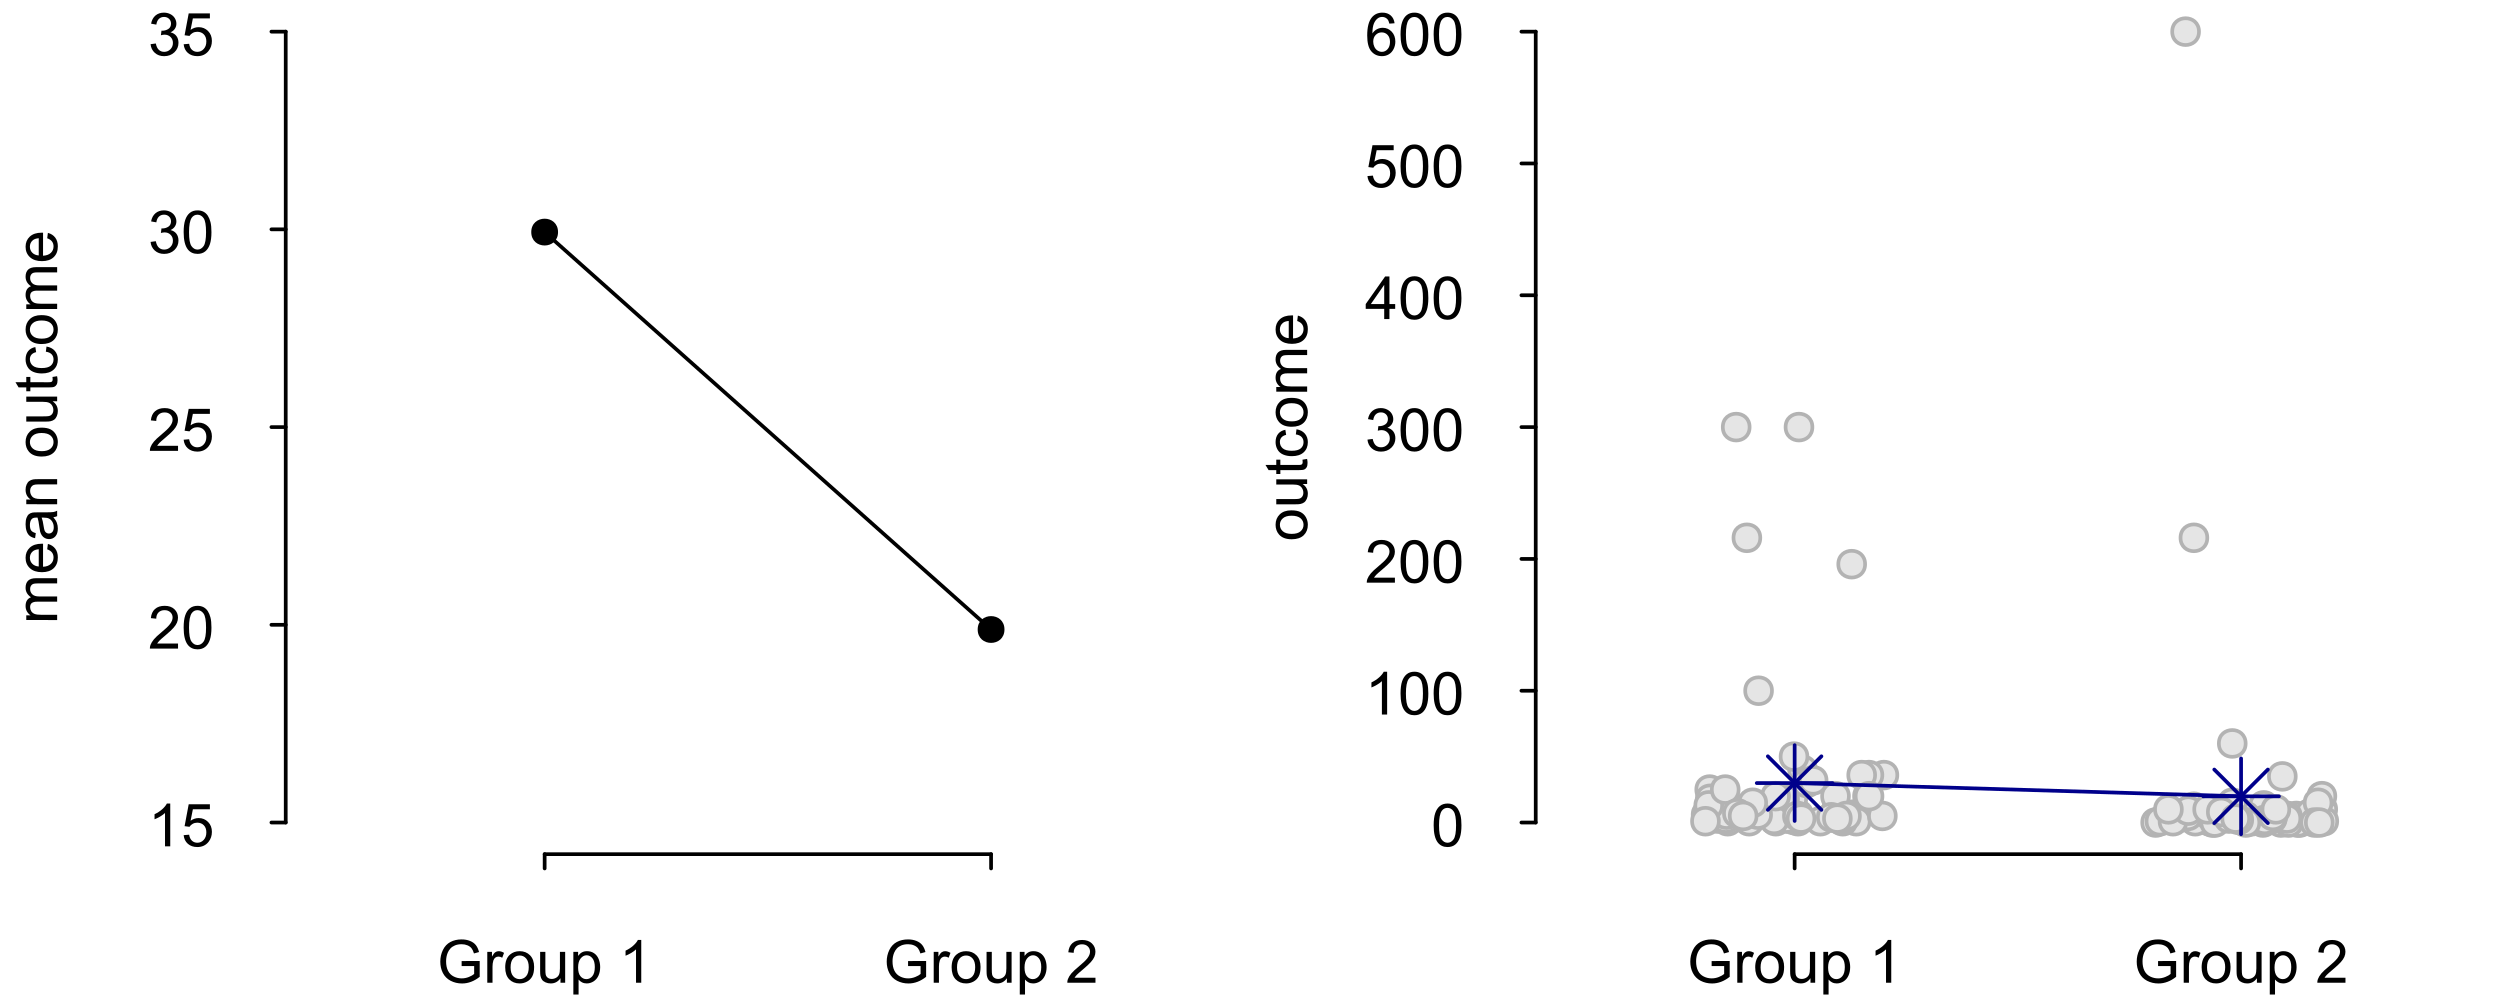 <?xml version="1.0" encoding="UTF-8"?>
<svg xmlns="http://www.w3.org/2000/svg" xmlns:xlink="http://www.w3.org/1999/xlink" width="504" height="201" viewBox="0 0 504 201">
<defs>
<g>
<g id="glyph-0-0">
<path d="M 4.469 0 L 3.414 0 L 3.414 -6.719 C 3.16 -6.477 2.828 -6.234 2.418 -5.992 C 2.004 -5.75 1.633 -5.57 1.305 -5.449 L 1.305 -6.469 C 1.895 -6.746 2.41 -7.082 2.852 -7.477 C 3.293 -7.871 3.605 -8.254 3.789 -8.625 L 4.469 -8.625 Z M 4.469 0 "/>
</g>
<g id="glyph-0-1">
<path d="M 0.5 -2.25 L 1.605 -2.344 C 1.688 -1.805 1.879 -1.398 2.176 -1.129 C 2.477 -0.855 2.836 -0.719 3.258 -0.719 C 3.766 -0.719 4.195 -0.91 4.547 -1.297 C 4.898 -1.676 5.074 -2.188 5.074 -2.82 C 5.074 -3.418 4.906 -3.895 4.566 -4.242 C 4.23 -4.59 3.785 -4.762 3.242 -4.766 C 2.898 -4.762 2.594 -4.688 2.32 -4.531 C 2.047 -4.379 1.832 -4.18 1.676 -3.93 L 0.688 -4.062 L 1.516 -8.473 L 5.789 -8.473 L 5.789 -7.465 L 2.359 -7.465 L 1.898 -5.156 C 2.414 -5.516 2.953 -5.695 3.523 -5.695 C 4.273 -5.695 4.906 -5.434 5.422 -4.914 C 5.938 -4.395 6.195 -3.727 6.195 -2.914 C 6.195 -2.133 5.965 -1.461 5.516 -0.898 C 4.961 -0.203 4.211 0.148 3.258 0.148 C 2.477 0.148 1.84 -0.074 1.344 -0.508 C 0.852 -0.945 0.57 -1.527 0.5 -2.25 Z M 0.5 -2.25 "/>
</g>
<g id="glyph-0-2">
<path d="M 6.039 -1.016 L 6.039 0 L 0.363 0 C 0.355 -0.254 0.395 -0.5 0.484 -0.734 C 0.629 -1.117 0.863 -1.5 1.18 -1.875 C 1.5 -2.25 1.957 -2.684 2.562 -3.176 C 3.492 -3.941 4.125 -4.547 4.453 -4.996 C 4.781 -5.441 4.945 -5.867 4.945 -6.266 C 4.945 -6.68 4.797 -7.035 4.496 -7.32 C 4.199 -7.609 3.809 -7.75 3.328 -7.75 C 2.82 -7.75 2.414 -7.602 2.109 -7.297 C 1.805 -6.992 1.648 -6.57 1.648 -6.031 L 0.562 -6.141 C 0.637 -6.949 0.918 -7.566 1.398 -7.988 C 1.883 -8.414 2.535 -8.625 3.352 -8.625 C 4.176 -8.625 4.828 -8.398 5.309 -7.938 C 5.789 -7.484 6.031 -6.914 6.031 -6.242 C 6.031 -5.895 5.957 -5.559 5.82 -5.227 C 5.676 -4.895 5.445 -4.543 5.117 -4.18 C 4.793 -3.809 4.25 -3.305 3.492 -2.664 C 2.859 -2.133 2.453 -1.773 2.273 -1.586 C 2.094 -1.395 1.945 -1.203 1.828 -1.016 Z M 6.039 -1.016 "/>
</g>
<g id="glyph-0-3">
<path d="M 0.5 -4.234 C 0.5 -5.25 0.602 -6.07 0.812 -6.688 C 1.02 -7.309 1.332 -7.785 1.742 -8.121 C 2.156 -8.457 2.672 -8.625 3.297 -8.625 C 3.758 -8.625 4.164 -8.531 4.512 -8.348 C 4.859 -8.16 5.145 -7.895 5.375 -7.543 C 5.598 -7.195 5.777 -6.77 5.906 -6.266 C 6.035 -5.766 6.102 -5.086 6.102 -4.234 C 6.102 -3.227 5.996 -2.414 5.789 -1.797 C 5.582 -1.176 5.273 -0.699 4.859 -0.359 C 4.449 -0.023 3.926 0.148 3.297 0.148 C 2.469 0.148 1.82 -0.152 1.348 -0.742 C 0.781 -1.461 0.5 -2.621 0.5 -4.234 M 1.582 -4.234 C 1.582 -2.824 1.746 -1.887 2.078 -1.422 C 2.406 -0.953 2.812 -0.719 3.297 -0.719 C 3.781 -0.719 4.191 -0.953 4.52 -1.422 C 4.852 -1.891 5.016 -2.828 5.016 -4.234 C 5.016 -5.648 4.852 -6.59 4.52 -7.055 C 4.191 -7.52 3.781 -7.75 3.289 -7.75 C 2.801 -7.75 2.414 -7.547 2.125 -7.137 C 1.766 -6.613 1.582 -5.645 1.582 -4.234 Z M 1.582 -4.234 "/>
</g>
<g id="glyph-0-4">
<path d="M 0.504 -2.266 L 1.559 -2.406 C 1.68 -1.812 1.887 -1.379 2.176 -1.117 C 2.469 -0.852 2.82 -0.719 3.242 -0.719 C 3.734 -0.719 4.156 -0.891 4.496 -1.234 C 4.84 -1.578 5.008 -2.004 5.008 -2.516 C 5.008 -2.996 4.852 -3.398 4.535 -3.711 C 4.219 -4.027 3.816 -4.184 3.328 -4.184 C 3.129 -4.184 2.879 -4.145 2.586 -4.066 L 2.703 -4.992 C 2.773 -4.984 2.828 -4.98 2.871 -4.98 C 3.32 -4.98 3.723 -5.098 4.086 -5.332 C 4.441 -5.566 4.621 -5.926 4.625 -6.414 C 4.621 -6.805 4.492 -7.121 4.23 -7.375 C 3.969 -7.629 3.629 -7.758 3.219 -7.758 C 2.805 -7.758 2.465 -7.629 2.191 -7.371 C 1.918 -7.113 1.742 -6.727 1.664 -6.211 L 0.609 -6.398 C 0.738 -7.105 1.031 -7.652 1.488 -8.043 C 1.945 -8.43 2.516 -8.625 3.195 -8.625 C 3.664 -8.625 4.094 -8.523 4.488 -8.324 C 4.883 -8.121 5.184 -7.848 5.395 -7.5 C 5.602 -7.152 5.707 -6.781 5.707 -6.391 C 5.707 -6.02 5.609 -5.684 5.406 -5.379 C 5.211 -5.074 4.914 -4.832 4.523 -4.652 C 5.031 -4.535 5.426 -4.293 5.707 -3.922 C 5.988 -3.555 6.129 -3.09 6.129 -2.539 C 6.129 -1.789 5.855 -1.152 5.309 -0.629 C 4.762 -0.109 4.07 0.152 3.234 0.152 C 2.48 0.152 1.855 -0.074 1.355 -0.523 C 0.859 -0.969 0.574 -1.555 0.504 -2.266 Z M 0.504 -2.266 "/>
</g>
<g id="glyph-0-5">
<path d="M 4.945 -3.367 L 4.945 -4.375 L 8.586 -4.383 L 8.586 -1.195 C 8.023 -0.75 7.449 -0.414 6.855 -0.191 C 6.262 0.035 5.652 0.148 5.027 0.148 C 4.184 0.148 3.418 -0.035 2.727 -0.395 C 2.039 -0.758 1.516 -1.277 1.164 -1.961 C 0.812 -2.645 0.641 -3.41 0.641 -4.254 C 0.641 -5.09 0.812 -5.871 1.164 -6.594 C 1.512 -7.32 2.016 -7.859 2.672 -8.211 C 3.328 -8.562 4.086 -8.734 4.938 -8.734 C 5.559 -8.734 6.121 -8.637 6.625 -8.434 C 7.125 -8.234 7.52 -7.953 7.805 -7.594 C 8.09 -7.234 8.305 -6.766 8.453 -6.188 L 7.43 -5.906 C 7.301 -6.344 7.141 -6.688 6.949 -6.938 C 6.758 -7.188 6.484 -7.387 6.129 -7.539 C 5.773 -7.688 5.379 -7.766 4.945 -7.766 C 4.426 -7.766 3.977 -7.684 3.598 -7.527 C 3.219 -7.367 2.914 -7.16 2.68 -6.902 C 2.449 -6.645 2.266 -6.359 2.141 -6.055 C 1.918 -5.52 1.812 -4.945 1.812 -4.324 C 1.812 -3.559 1.941 -2.918 2.207 -2.402 C 2.469 -1.887 2.852 -1.504 3.359 -1.254 C 3.859 -1.004 4.395 -0.879 4.961 -0.879 C 5.453 -0.879 5.938 -0.973 6.406 -1.164 C 6.875 -1.352 7.227 -1.555 7.469 -1.77 L 7.469 -3.367 Z M 4.945 -3.367 "/>
</g>
<g id="glyph-0-6">
<path d="M 0.781 0 L 0.781 -6.223 L 1.727 -6.223 L 1.727 -5.281 C 1.969 -5.719 2.195 -6.012 2.398 -6.152 C 2.605 -6.293 2.828 -6.363 3.078 -6.363 C 3.43 -6.363 3.793 -6.25 4.16 -6.023 L 3.797 -5.047 C 3.539 -5.195 3.281 -5.273 3.023 -5.273 C 2.793 -5.273 2.586 -5.203 2.402 -5.066 C 2.219 -4.926 2.086 -4.734 2.008 -4.488 C 1.891 -4.113 1.836 -3.703 1.836 -3.258 L 1.836 0 Z M 0.781 0 "/>
</g>
<g id="glyph-0-7">
<path d="M 0.398 -3.109 C 0.398 -4.262 0.719 -5.117 1.359 -5.672 C 1.895 -6.133 2.547 -6.363 3.316 -6.363 C 4.172 -6.363 4.871 -6.082 5.414 -5.523 C 5.957 -4.961 6.227 -4.188 6.227 -3.199 C 6.227 -2.398 6.109 -1.77 5.867 -1.309 C 5.629 -0.852 5.277 -0.492 4.82 -0.242 C 4.359 0.012 3.859 0.141 3.316 0.141 C 2.445 0.141 1.742 -0.141 1.203 -0.695 C 0.668 -1.254 0.398 -2.059 0.398 -3.109 M 1.484 -3.109 C 1.484 -2.312 1.656 -1.719 2.004 -1.32 C 2.352 -0.926 2.789 -0.727 3.316 -0.727 C 3.84 -0.727 4.273 -0.926 4.625 -1.324 C 4.969 -1.723 5.145 -2.328 5.145 -3.148 C 5.145 -3.914 4.969 -4.5 4.621 -4.895 C 4.27 -5.293 3.836 -5.492 3.316 -5.492 C 2.789 -5.492 2.352 -5.293 2.004 -4.898 C 1.656 -4.504 1.484 -3.906 1.484 -3.109 Z M 1.484 -3.109 "/>
</g>
<g id="glyph-0-8">
<path d="M 4.867 0 L 4.867 -0.914 C 4.383 -0.211 3.727 0.141 2.895 0.141 C 2.527 0.141 2.184 0.07 1.867 -0.07 C 1.547 -0.211 1.312 -0.387 1.156 -0.602 C 1.004 -0.812 0.895 -1.074 0.832 -1.383 C 0.789 -1.59 0.766 -1.918 0.766 -2.367 L 0.766 -6.223 L 1.82 -6.223 L 1.82 -2.773 C 1.82 -2.219 1.844 -1.848 1.887 -1.656 C 1.953 -1.379 2.094 -1.164 2.309 -1.004 C 2.523 -0.848 2.789 -0.766 3.105 -0.766 C 3.422 -0.766 3.719 -0.848 3.996 -1.012 C 4.273 -1.172 4.469 -1.395 4.586 -1.672 C 4.699 -1.953 4.758 -2.355 4.758 -2.891 L 4.758 -6.223 L 5.812 -6.223 L 5.812 0 Z M 4.867 0 "/>
</g>
<g id="glyph-0-9">
<path d="M 0.789 2.383 L 0.789 -6.223 L 1.75 -6.223 L 1.75 -5.414 C 1.977 -5.73 2.234 -5.969 2.52 -6.125 C 2.805 -6.285 3.148 -6.363 3.555 -6.363 C 4.086 -6.363 4.555 -6.227 4.961 -5.953 C 5.367 -5.68 5.676 -5.293 5.883 -4.797 C 6.09 -4.297 6.195 -3.75 6.195 -3.156 C 6.195 -2.52 6.078 -1.949 5.852 -1.438 C 5.621 -0.93 5.289 -0.539 4.855 -0.266 C 4.418 0.004 3.961 0.141 3.48 0.141 C 3.129 0.141 2.812 0.066 2.535 -0.082 C 2.254 -0.23 2.023 -0.418 1.844 -0.645 L 1.844 2.383 L 0.789 2.383 M 1.746 -3.078 C 1.746 -2.273 1.906 -1.684 2.234 -1.301 C 2.555 -0.918 2.949 -0.727 3.41 -0.727 C 3.879 -0.727 4.281 -0.926 4.613 -1.32 C 4.949 -1.719 5.113 -2.332 5.117 -3.164 C 5.113 -3.957 4.953 -4.551 4.625 -4.945 C 4.301 -5.34 3.91 -5.535 3.457 -5.539 C 3.008 -5.535 2.609 -5.328 2.266 -4.906 C 1.918 -4.488 1.746 -3.875 1.746 -3.078 Z M 1.746 -3.078 "/>
</g>
<g id="glyph-0-10">
</g>
<g id="glyph-0-11">
<path d="M 3.879 0 L 3.879 -2.055 L 0.152 -2.055 L 0.152 -3.023 L 4.07 -8.59 L 4.934 -8.59 L 4.934 -3.023 L 6.094 -3.023 L 6.094 -2.055 L 4.934 -2.055 L 4.934 0 L 3.879 0 M 3.879 -3.023 L 3.879 -6.898 L 1.188 -3.023 Z M 3.879 -3.023 "/>
</g>
<g id="glyph-0-12">
<path d="M 5.969 -6.484 L 4.922 -6.406 C 4.828 -6.816 4.695 -7.117 4.523 -7.305 C 4.238 -7.605 3.887 -7.758 3.469 -7.758 C 3.133 -7.758 2.836 -7.664 2.586 -7.477 C 2.25 -7.234 1.988 -6.879 1.797 -6.414 C 1.605 -5.949 1.508 -5.289 1.5 -4.43 C 1.754 -4.816 2.062 -5.102 2.43 -5.289 C 2.797 -5.477 3.184 -5.57 3.586 -5.57 C 4.289 -5.57 4.887 -5.312 5.383 -4.797 C 5.875 -4.277 6.125 -3.609 6.125 -2.789 C 6.125 -2.25 6.008 -1.75 5.773 -1.285 C 5.543 -0.824 5.223 -0.469 4.816 -0.223 C 4.41 0.023 3.949 0.148 3.434 0.148 C 2.555 0.148 1.836 -0.176 1.281 -0.824 C 0.727 -1.469 0.453 -2.535 0.453 -4.02 C 0.453 -5.68 0.758 -6.887 1.371 -7.641 C 1.906 -8.297 2.625 -8.625 3.531 -8.625 C 4.207 -8.625 4.762 -8.434 5.195 -8.055 C 5.625 -7.676 5.883 -7.156 5.969 -6.484 M 1.664 -2.781 C 1.664 -2.422 1.742 -2.07 1.895 -1.742 C 2.051 -1.406 2.266 -1.156 2.543 -0.98 C 2.82 -0.809 3.109 -0.719 3.414 -0.719 C 3.859 -0.719 4.242 -0.898 4.562 -1.258 C 4.883 -1.617 5.043 -2.105 5.047 -2.727 C 5.043 -3.316 4.887 -3.785 4.57 -4.129 C 4.254 -4.469 3.855 -4.641 3.375 -4.641 C 2.898 -4.641 2.492 -4.469 2.164 -4.129 C 1.828 -3.785 1.664 -3.336 1.664 -2.781 Z M 1.664 -2.781 "/>
</g>
<g id="glyph-1-0">
<path d="M 0 -0.789 L -6.223 -0.793 L -6.223 -1.734 L -5.352 -1.734 C -5.656 -1.93 -5.898 -2.188 -6.086 -2.516 C -6.27 -2.836 -6.363 -3.207 -6.363 -3.621 C -6.363 -4.082 -6.266 -4.461 -6.078 -4.754 C -5.883 -5.051 -5.617 -5.258 -5.273 -5.379 C -6 -5.871 -6.363 -6.512 -6.363 -7.301 C -6.363 -7.918 -6.191 -8.391 -5.852 -8.727 C -5.508 -9.055 -4.98 -9.223 -4.27 -9.223 L 0 -9.223 L 0 -8.172 L -3.918 -8.172 C -4.34 -8.172 -4.645 -8.141 -4.832 -8.07 C -5.016 -8.004 -5.164 -7.879 -5.277 -7.699 C -5.391 -7.52 -5.449 -7.309 -5.449 -7.066 C -5.449 -6.629 -5.305 -6.266 -5.012 -5.977 C -4.723 -5.688 -4.254 -5.543 -3.613 -5.543 L 0 -5.543 L 0 -4.488 L -4.043 -4.488 C -4.512 -4.488 -4.863 -4.402 -5.098 -4.23 C -5.332 -4.059 -5.449 -3.777 -5.449 -3.387 C -5.449 -3.09 -5.371 -2.816 -5.215 -2.562 C -5.059 -2.312 -4.828 -2.129 -4.531 -2.016 C -4.227 -1.902 -3.793 -1.848 -3.227 -1.848 L 0 -1.844 Z M 0 -0.789 "/>
</g>
<g id="glyph-1-1">
<path d="M -2.004 -5.051 L -1.867 -6.141 C -1.23 -5.969 -0.738 -5.648 -0.387 -5.188 C -0.035 -4.719 0.141 -4.125 0.141 -3.406 C 0.141 -2.492 -0.141 -1.773 -0.699 -1.238 C -1.262 -0.707 -2.047 -0.441 -3.059 -0.441 C -4.105 -0.441 -4.918 -0.711 -5.496 -1.25 C -6.074 -1.789 -6.363 -2.484 -6.363 -3.348 C -6.363 -4.18 -6.078 -4.859 -5.516 -5.383 C -4.945 -5.914 -4.148 -6.176 -3.121 -6.176 C -3.059 -6.176 -2.965 -6.172 -2.84 -6.172 L -2.844 -1.531 C -2.156 -1.566 -1.633 -1.762 -1.27 -2.109 C -0.906 -2.457 -0.727 -2.891 -0.727 -3.41 C -0.727 -3.797 -0.828 -4.125 -1.031 -4.398 C -1.234 -4.672 -1.559 -4.891 -2.004 -5.051 M -3.711 -1.59 L -3.707 -5.062 C -4.23 -5.016 -4.625 -4.883 -4.887 -4.664 C -5.293 -4.328 -5.496 -3.891 -5.496 -3.359 C -5.496 -2.871 -5.332 -2.465 -5.008 -2.137 C -4.684 -1.805 -4.25 -1.625 -3.711 -1.59 Z M -3.711 -1.59 "/>
</g>
<g id="glyph-1-2">
<path d="M -0.766 -4.852 C -0.434 -4.461 -0.199 -4.086 -0.062 -3.723 C 0.07 -3.363 0.141 -2.973 0.141 -2.562 C 0.141 -1.875 -0.027 -1.352 -0.359 -0.984 C -0.695 -0.617 -1.121 -0.434 -1.641 -0.434 C -1.945 -0.434 -2.223 -0.504 -2.477 -0.641 C -2.727 -0.781 -2.93 -0.961 -3.082 -1.188 C -3.234 -1.41 -3.348 -1.664 -3.43 -1.945 C -3.48 -2.152 -3.535 -2.465 -3.586 -2.883 C -3.688 -3.734 -3.809 -4.359 -3.949 -4.766 C -4.094 -4.766 -4.184 -4.77 -4.227 -4.77 C -4.652 -4.77 -4.957 -4.672 -5.133 -4.469 C -5.371 -4.203 -5.492 -3.801 -5.492 -3.27 C -5.492 -2.773 -5.402 -2.406 -5.23 -2.172 C -5.055 -1.934 -4.746 -1.758 -4.305 -1.648 L -4.445 -0.617 C -4.887 -0.707 -5.246 -0.863 -5.516 -1.078 C -5.789 -1.293 -5.996 -1.602 -6.145 -2.012 C -6.289 -2.414 -6.363 -2.887 -6.363 -3.422 C -6.363 -3.953 -6.301 -4.383 -6.176 -4.719 C -6.051 -5.047 -5.895 -5.293 -5.703 -5.449 C -5.516 -5.605 -5.273 -5.715 -4.984 -5.777 C -4.805 -5.812 -4.484 -5.828 -4.016 -5.828 L -2.605 -5.828 C -1.629 -5.828 -1.008 -5.852 -0.746 -5.898 C -0.488 -5.941 -0.238 -6.031 0 -6.164 L 0 -5.062 C -0.219 -4.953 -0.473 -4.883 -0.766 -4.852 M -3.121 -4.766 C -2.965 -4.379 -2.832 -3.805 -2.727 -3.039 C -2.66 -2.605 -2.59 -2.301 -2.516 -2.121 C -2.434 -1.941 -2.32 -1.801 -2.172 -1.707 C -2.02 -1.605 -1.852 -1.559 -1.672 -1.559 C -1.387 -1.559 -1.152 -1.664 -0.965 -1.879 C -0.777 -2.09 -0.684 -2.402 -0.684 -2.812 C -0.684 -3.219 -0.773 -3.578 -0.953 -3.898 C -1.129 -4.211 -1.371 -4.445 -1.68 -4.594 C -1.918 -4.707 -2.27 -4.762 -2.734 -4.766 Z M -3.121 -4.766 "/>
</g>
<g id="glyph-1-3">
<path d="M 0 -0.789 L -6.223 -0.793 L -6.223 -1.742 L -5.336 -1.742 C -6.02 -2.195 -6.363 -2.855 -6.363 -3.723 C -6.363 -4.094 -6.297 -4.441 -6.16 -4.754 C -6.027 -5.07 -5.848 -5.305 -5.633 -5.461 C -5.41 -5.617 -5.152 -5.727 -4.852 -5.789 C -4.656 -5.828 -4.312 -5.848 -3.824 -5.848 L 0 -5.848 L 0 -4.793 L -3.785 -4.793 C -4.215 -4.793 -4.535 -4.75 -4.75 -4.672 C -4.961 -4.586 -5.133 -4.441 -5.258 -4.234 C -5.387 -4.023 -5.449 -3.781 -5.449 -3.5 C -5.449 -3.047 -5.305 -2.66 -5.023 -2.336 C -4.734 -2.008 -4.195 -1.848 -3.398 -1.848 L 0 -1.844 Z M 0 -0.789 "/>
</g>
<g id="glyph-1-4">
</g>
<g id="glyph-1-5">
<path d="M -3.109 -0.398 C -4.262 -0.398 -5.117 -0.719 -5.672 -1.359 C -6.133 -1.895 -6.363 -2.547 -6.363 -3.316 C -6.363 -4.172 -6.082 -4.871 -5.523 -5.414 C -4.961 -5.957 -4.188 -6.227 -3.199 -6.227 C -2.398 -6.227 -1.77 -6.109 -1.309 -5.867 C -0.852 -5.629 -0.492 -5.277 -0.238 -4.82 C 0.012 -4.359 0.141 -3.859 0.141 -3.316 C 0.141 -2.445 -0.141 -1.742 -0.695 -1.203 C -1.254 -0.668 -2.059 -0.398 -3.109 -0.398 M -3.109 -1.484 C -2.312 -1.484 -1.719 -1.656 -1.32 -2.004 C -0.926 -2.352 -0.727 -2.789 -0.727 -3.316 C -0.727 -3.84 -0.926 -4.273 -1.324 -4.625 C -1.723 -4.969 -2.328 -5.145 -3.145 -5.145 C -3.914 -5.145 -4.5 -4.969 -4.895 -4.621 C -5.293 -4.27 -5.492 -3.836 -5.492 -3.316 C -5.492 -2.789 -5.293 -2.352 -4.898 -2.004 C -4.504 -1.656 -3.906 -1.484 -3.109 -1.484 Z M -3.109 -1.484 "/>
</g>
<g id="glyph-1-6">
<path d="M 0 -4.867 L -0.914 -4.867 C -0.211 -4.383 0.141 -3.727 0.141 -2.895 C 0.141 -2.527 0.07 -2.184 -0.07 -1.867 C -0.211 -1.547 -0.387 -1.312 -0.602 -1.156 C -0.812 -1.004 -1.074 -0.895 -1.383 -0.832 C -1.59 -0.789 -1.918 -0.77 -2.367 -0.77 L -6.223 -0.77 L -6.223 -1.824 L -2.773 -1.824 C -2.219 -1.824 -1.848 -1.844 -1.656 -1.887 C -1.379 -1.953 -1.164 -2.094 -1.004 -2.309 C -0.848 -2.523 -0.766 -2.789 -0.766 -3.105 C -0.766 -3.422 -0.848 -3.719 -1.012 -3.996 C -1.172 -4.273 -1.395 -4.469 -1.672 -4.586 C -1.953 -4.699 -2.355 -4.758 -2.887 -4.758 L -6.223 -4.758 L -6.223 -5.812 L 0 -5.812 Z M 0 -4.867 "/>
</g>
<g id="glyph-1-7">
<path d="M -0.941 -3.094 L -0.012 -3.246 C 0.051 -2.949 0.082 -2.684 0.082 -2.449 C 0.082 -2.066 0.02 -1.77 -0.098 -1.559 C -0.219 -1.348 -0.379 -1.199 -0.578 -1.113 C -0.773 -1.027 -1.188 -0.984 -1.82 -0.984 L -5.402 -0.984 L -5.402 -0.211 L -6.223 -0.211 L -6.223 -0.984 L -7.766 -0.984 L -8.398 -2.035 L -6.223 -2.035 L -6.223 -3.094 L -5.402 -3.094 L -5.402 -2.035 L -1.762 -2.031 C -1.461 -2.031 -1.27 -2.051 -1.184 -2.09 C -1.098 -2.125 -1.027 -2.188 -0.977 -2.27 C -0.926 -2.355 -0.902 -2.473 -0.902 -2.633 C -0.902 -2.75 -0.914 -2.902 -0.941 -3.094 Z M -0.941 -3.094 "/>
</g>
<g id="glyph-1-8">
<path d="M -2.277 -4.852 L -2.145 -5.891 C -1.43 -5.773 -0.871 -5.484 -0.465 -5.02 C -0.062 -4.551 0.141 -3.977 0.141 -3.297 C 0.141 -2.445 -0.137 -1.762 -0.695 -1.246 C -1.25 -0.727 -2.047 -0.469 -3.086 -0.469 C -3.758 -0.469 -4.348 -0.582 -4.852 -0.805 C -5.355 -1.027 -5.734 -1.363 -5.984 -1.82 C -6.238 -2.273 -6.363 -2.77 -6.363 -3.305 C -6.363 -3.98 -6.191 -4.531 -5.852 -4.961 C -5.508 -5.391 -5.023 -5.668 -4.395 -5.789 L -4.234 -4.766 C -4.652 -4.664 -4.969 -4.492 -5.18 -4.246 C -5.391 -3.996 -5.496 -3.699 -5.496 -3.348 C -5.496 -2.812 -5.305 -2.383 -4.926 -2.051 C -4.543 -1.719 -3.941 -1.555 -3.117 -1.555 C -2.281 -1.555 -1.672 -1.711 -1.293 -2.031 C -0.918 -2.352 -0.727 -2.77 -0.727 -3.289 C -0.727 -3.699 -0.852 -4.047 -1.105 -4.324 C -1.359 -4.602 -1.75 -4.777 -2.277 -4.852 Z M -2.277 -4.852 "/>
</g>
</g>
</defs>
<rect x="-50.4" y="-20.1" width="604.8" height="241.2" fill="rgb(100%, 100%, 100%)" fill-opacity="1"/>
<path fill-rule="nonzero" fill="rgb(0%, 0%, 0%)" fill-opacity="1" d="M 112.5 46.789 C 112.5 50.391 107.102 50.391 107.102 46.789 C 107.102 43.188 112.5 43.188 112.5 46.789 "/>
<path fill-rule="nonzero" fill="rgb(0%, 0%, 0%)" fill-opacity="1" d="M 202.5 126.906 C 202.5 130.508 197.102 130.508 197.102 126.906 C 197.102 123.309 202.5 123.309 202.5 126.906 "/>
<path fill="none" stroke-width="0.75" stroke-linecap="round" stroke-linejoin="round" stroke="rgb(0%, 0%, 0%)" stroke-opacity="1" stroke-miterlimit="10" d="M 57.602 165.82 L 57.602 6.379 "/>
<path fill="none" stroke-width="0.75" stroke-linecap="round" stroke-linejoin="round" stroke="rgb(0%, 0%, 0%)" stroke-opacity="1" stroke-miterlimit="10" d="M 57.602 165.82 L 54.719 165.82 "/>
<path fill="none" stroke-width="0.75" stroke-linecap="round" stroke-linejoin="round" stroke="rgb(0%, 0%, 0%)" stroke-opacity="1" stroke-miterlimit="10" d="M 57.602 125.961 L 54.719 125.961 "/>
<path fill="none" stroke-width="0.75" stroke-linecap="round" stroke-linejoin="round" stroke="rgb(0%, 0%, 0%)" stroke-opacity="1" stroke-miterlimit="10" d="M 57.602 86.102 L 54.719 86.102 "/>
<path fill="none" stroke-width="0.75" stroke-linecap="round" stroke-linejoin="round" stroke="rgb(0%, 0%, 0%)" stroke-opacity="1" stroke-miterlimit="10" d="M 57.602 46.238 L 54.719 46.238 "/>
<path fill="none" stroke-width="0.75" stroke-linecap="round" stroke-linejoin="round" stroke="rgb(0%, 0%, 0%)" stroke-opacity="1" stroke-miterlimit="10" d="M 57.602 6.379 L 54.719 6.379 "/>
<g fill="rgb(0%, 0%, 0%)" fill-opacity="1">
<use xlink:href="#glyph-0-0" x="29.852" y="170.617"/>
<use xlink:href="#glyph-0-1" x="36.525" y="170.617"/>
</g>
<g fill="rgb(0%, 0%, 0%)" fill-opacity="1">
<use xlink:href="#glyph-0-2" x="29.852" y="130.758"/>
<use xlink:href="#glyph-0-3" x="36.525" y="130.758"/>
</g>
<g fill="rgb(0%, 0%, 0%)" fill-opacity="1">
<use xlink:href="#glyph-0-2" x="29.852" y="90.895"/>
<use xlink:href="#glyph-0-1" x="36.525" y="90.895"/>
</g>
<g fill="rgb(0%, 0%, 0%)" fill-opacity="1">
<use xlink:href="#glyph-0-4" x="29.852" y="51.035"/>
<use xlink:href="#glyph-0-3" x="36.525" y="51.035"/>
</g>
<g fill="rgb(0%, 0%, 0%)" fill-opacity="1">
<use xlink:href="#glyph-0-4" x="29.852" y="11.172"/>
<use xlink:href="#glyph-0-1" x="36.525" y="11.172"/>
</g>
<g fill="rgb(0%, 0%, 0%)" fill-opacity="1">
<use xlink:href="#glyph-1-0" x="11.52" y="125.789"/>
<use xlink:href="#glyph-1-1" x="11.52" y="115.793"/>
<use xlink:href="#glyph-1-2" x="11.52" y="109.119"/>
<use xlink:href="#glyph-1-3" x="11.52" y="102.445"/>
<use xlink:href="#glyph-1-4" x="11.52" y="95.771"/>
<use xlink:href="#glyph-1-5" x="11.52" y="92.438"/>
<use xlink:href="#glyph-1-6" x="11.52" y="85.764"/>
<use xlink:href="#glyph-1-7" x="11.52" y="79.09"/>
<use xlink:href="#glyph-1-8" x="11.52" y="75.756"/>
<use xlink:href="#glyph-1-5" x="11.52" y="69.756"/>
<use xlink:href="#glyph-1-0" x="11.52" y="63.082"/>
<use xlink:href="#glyph-1-1" x="11.52" y="53.086"/>
</g>
<path fill="none" stroke-width="0.75" stroke-linecap="round" stroke-linejoin="round" stroke="rgb(0%, 0%, 0%)" stroke-opacity="1" stroke-miterlimit="10" d="M 109.801 172.199 L 199.801 172.199 "/>
<path fill="none" stroke-width="0.75" stroke-linecap="round" stroke-linejoin="round" stroke="rgb(0%, 0%, 0%)" stroke-opacity="1" stroke-miterlimit="10" d="M 109.801 172.199 L 109.801 175.078 "/>
<path fill="none" stroke-width="0.75" stroke-linecap="round" stroke-linejoin="round" stroke="rgb(0%, 0%, 0%)" stroke-opacity="1" stroke-miterlimit="10" d="M 199.801 172.199 L 199.801 175.078 "/>
<g fill="rgb(0%, 0%, 0%)" fill-opacity="1">
<use xlink:href="#glyph-0-5" x="88.121" y="198.121"/>
<use xlink:href="#glyph-0-6" x="97.455" y="198.121"/>
<use xlink:href="#glyph-0-7" x="101.451" y="198.121"/>
<use xlink:href="#glyph-0-8" x="108.125" y="198.121"/>
<use xlink:href="#glyph-0-9" x="114.799" y="198.121"/>
<use xlink:href="#glyph-0-10" x="121.473" y="198.121"/>
<use xlink:href="#glyph-0-0" x="124.807" y="198.121"/>
</g>
<g fill="rgb(0%, 0%, 0%)" fill-opacity="1">
<use xlink:href="#glyph-0-5" x="178.121" y="198.121"/>
<use xlink:href="#glyph-0-6" x="187.455" y="198.121"/>
<use xlink:href="#glyph-0-7" x="191.451" y="198.121"/>
<use xlink:href="#glyph-0-8" x="198.125" y="198.121"/>
<use xlink:href="#glyph-0-9" x="204.799" y="198.121"/>
<use xlink:href="#glyph-0-10" x="211.473" y="198.121"/>
<use xlink:href="#glyph-0-2" x="214.807" y="198.121"/>
</g>
<path fill="none" stroke-width="0.75" stroke-linecap="round" stroke-linejoin="round" stroke="rgb(0%, 0%, 0%)" stroke-opacity="1" stroke-miterlimit="10" d="M 109.801 46.789 L 199.801 126.906 "/>
<path fill-rule="nonzero" fill="rgb(89.804%, 89.804%, 89.804%)" fill-opacity="1" stroke-width="0.75" stroke-linecap="round" stroke-linejoin="round" stroke="rgb(70.196%, 70.196%, 70.196%)" stroke-opacity="1" stroke-miterlimit="10" d="M 446.277 164.492 C 446.277 168.094 440.875 168.094 440.875 164.492 C 440.875 160.895 446.277 160.895 446.277 164.492 "/>
<path fill-rule="nonzero" fill="rgb(89.804%, 89.804%, 89.804%)" fill-opacity="1" stroke-width="0.75" stroke-linecap="round" stroke-linejoin="round" stroke="rgb(70.196%, 70.196%, 70.196%)" stroke-opacity="1" stroke-miterlimit="10" d="M 382.496 156.254 C 382.496 159.855 377.094 159.855 377.094 156.254 C 377.094 152.656 382.496 152.656 382.496 156.254 "/>
<path fill-rule="nonzero" fill="rgb(89.804%, 89.804%, 89.804%)" fill-opacity="1" stroke-width="0.75" stroke-linecap="round" stroke-linejoin="round" stroke="rgb(70.196%, 70.196%, 70.196%)" stroke-opacity="1" stroke-miterlimit="10" d="M 463.543 165.289 C 463.543 168.891 458.141 168.891 458.141 165.289 C 458.141 161.691 463.543 161.691 463.543 165.289 "/>
<path fill-rule="nonzero" fill="rgb(89.804%, 89.804%, 89.804%)" fill-opacity="1" stroke-width="0.75" stroke-linecap="round" stroke-linejoin="round" stroke="rgb(70.196%, 70.196%, 70.196%)" stroke-opacity="1" stroke-miterlimit="10" d="M 376.363 164.227 C 376.363 167.828 370.961 167.828 370.961 164.227 C 370.961 160.629 376.363 160.629 376.363 164.227 "/>
<path fill-rule="nonzero" fill="rgb(89.804%, 89.804%, 89.804%)" fill-opacity="1" stroke-width="0.75" stroke-linecap="round" stroke-linejoin="round" stroke="rgb(70.196%, 70.196%, 70.196%)" stroke-opacity="1" stroke-miterlimit="10" d="M 354.891 165.023 C 354.891 168.625 349.488 168.625 349.488 165.023 C 349.488 161.426 354.891 161.426 354.891 165.023 "/>
<path fill-rule="nonzero" fill="rgb(89.804%, 89.804%, 89.804%)" fill-opacity="1" stroke-width="0.75" stroke-linecap="round" stroke-linejoin="round" stroke="rgb(70.196%, 70.196%, 70.196%)" stroke-opacity="1" stroke-miterlimit="10" d="M 437.277 165.82 C 437.277 169.422 431.875 169.422 431.875 165.82 C 431.875 162.223 437.277 162.223 437.277 165.82 "/>
<path fill-rule="nonzero" fill="rgb(89.804%, 89.804%, 89.804%)" fill-opacity="1" stroke-width="0.75" stroke-linecap="round" stroke-linejoin="round" stroke="rgb(70.196%, 70.196%, 70.196%)" stroke-opacity="1" stroke-miterlimit="10" d="M 365.301 164.227 C 365.301 167.828 359.902 167.828 359.902 164.227 C 359.902 160.629 365.301 160.629 365.301 164.227 "/>
<path fill-rule="nonzero" fill="rgb(89.804%, 89.804%, 89.804%)" fill-opacity="1" stroke-width="0.75" stroke-linecap="round" stroke-linejoin="round" stroke="rgb(70.196%, 70.196%, 70.196%)" stroke-opacity="1" stroke-miterlimit="10" d="M 466.297 165.82 C 466.297 169.422 460.898 169.422 460.898 165.82 C 460.898 162.223 466.297 162.223 466.297 165.82 "/>
<path fill-rule="nonzero" fill="rgb(89.804%, 89.804%, 89.804%)" fill-opacity="1" stroke-width="0.75" stroke-linecap="round" stroke-linejoin="round" stroke="rgb(70.196%, 70.196%, 70.196%)" stroke-opacity="1" stroke-miterlimit="10" d="M 462.535 165.82 C 462.535 169.422 457.137 169.422 457.137 165.82 C 457.137 162.223 462.535 162.223 462.535 165.82 "/>
<path fill-rule="nonzero" fill="rgb(89.804%, 89.804%, 89.804%)" fill-opacity="1" stroke-width="0.75" stroke-linecap="round" stroke-linejoin="round" stroke="rgb(70.196%, 70.196%, 70.196%)" stroke-opacity="1" stroke-miterlimit="10" d="M 443.316 6.379 C 443.316 9.977 437.918 9.977 437.918 6.379 C 437.918 2.777 443.316 2.777 443.316 6.379 "/>
<path fill-rule="nonzero" fill="rgb(89.804%, 89.804%, 89.804%)" fill-opacity="1" stroke-width="0.75" stroke-linecap="round" stroke-linejoin="round" stroke="rgb(70.196%, 70.196%, 70.196%)" stroke-opacity="1" stroke-miterlimit="10" d="M 364.117 161.039 C 364.117 164.641 358.715 164.641 358.715 161.039 C 358.715 157.438 364.117 157.438 364.117 161.039 "/>
<path fill-rule="nonzero" fill="rgb(89.804%, 89.804%, 89.804%)" fill-opacity="1" stroke-width="0.75" stroke-linecap="round" stroke-linejoin="round" stroke="rgb(70.196%, 70.196%, 70.196%)" stroke-opacity="1" stroke-miterlimit="10" d="M 469.098 164.492 C 469.098 168.094 463.699 168.094 463.699 164.492 C 463.699 160.895 469.098 160.895 469.098 164.492 "/>
<path fill-rule="nonzero" fill="rgb(89.804%, 89.804%, 89.804%)" fill-opacity="1" stroke-width="0.75" stroke-linecap="round" stroke-linejoin="round" stroke="rgb(70.196%, 70.196%, 70.196%)" stroke-opacity="1" stroke-miterlimit="10" d="M 448.129 165.555 C 448.129 169.156 442.73 169.156 442.73 165.555 C 442.73 161.957 448.129 161.957 448.129 165.555 "/>
<path fill-rule="nonzero" fill="rgb(89.804%, 89.804%, 89.804%)" fill-opacity="1" stroke-width="0.75" stroke-linecap="round" stroke-linejoin="round" stroke="rgb(70.196%, 70.196%, 70.196%)" stroke-opacity="1" stroke-miterlimit="10" d="M 360.535 163.164 C 360.535 166.766 355.133 166.766 355.133 163.164 C 355.133 159.566 360.535 159.566 360.535 163.164 "/>
<path fill-rule="nonzero" fill="rgb(89.804%, 89.804%, 89.804%)" fill-opacity="1" stroke-width="0.75" stroke-linecap="round" stroke-linejoin="round" stroke="rgb(70.196%, 70.196%, 70.196%)" stroke-opacity="1" stroke-miterlimit="10" d="M 467.742 165.023 C 467.742 168.625 462.344 168.625 462.344 165.023 C 462.344 161.426 467.742 161.426 467.742 165.023 "/>
<path fill-rule="nonzero" fill="rgb(89.804%, 89.804%, 89.804%)" fill-opacity="1" stroke-width="0.75" stroke-linecap="round" stroke-linejoin="round" stroke="rgb(70.196%, 70.196%, 70.196%)" stroke-opacity="1" stroke-miterlimit="10" d="M 442.441 164.758 C 442.441 168.359 437.043 168.359 437.043 164.758 C 437.043 161.16 442.441 161.16 442.441 164.758 "/>
<path fill-rule="nonzero" fill="rgb(89.804%, 89.804%, 89.804%)" fill-opacity="1" stroke-width="0.75" stroke-linecap="round" stroke-linejoin="round" stroke="rgb(70.196%, 70.196%, 70.196%)" stroke-opacity="1" stroke-miterlimit="10" d="M 366.109 155.191 C 366.109 158.793 360.707 158.793 360.707 155.191 C 360.707 151.594 366.109 151.594 366.109 155.191 "/>
<path fill-rule="nonzero" fill="rgb(89.804%, 89.804%, 89.804%)" fill-opacity="1" stroke-width="0.75" stroke-linecap="round" stroke-linejoin="round" stroke="rgb(70.196%, 70.196%, 70.196%)" stroke-opacity="1" stroke-miterlimit="10" d="M 459.07 162.367 C 459.07 165.969 453.668 165.969 453.668 162.367 C 453.668 158.77 459.07 158.77 459.07 162.367 "/>
<path fill-rule="nonzero" fill="rgb(89.804%, 89.804%, 89.804%)" fill-opacity="1" stroke-width="0.75" stroke-linecap="round" stroke-linejoin="round" stroke="rgb(70.196%, 70.196%, 70.196%)" stroke-opacity="1" stroke-miterlimit="10" d="M 465.633 164.492 C 465.633 168.094 460.23 168.094 460.23 164.492 C 460.23 160.895 465.633 160.895 465.633 164.492 "/>
<path fill-rule="nonzero" fill="rgb(89.804%, 89.804%, 89.804%)" fill-opacity="1" stroke-width="0.75" stroke-linecap="round" stroke-linejoin="round" stroke="rgb(70.196%, 70.196%, 70.196%)" stroke-opacity="1" stroke-miterlimit="10" d="M 365.18 165.555 C 365.18 169.156 359.781 169.156 359.781 165.555 C 359.781 161.957 365.18 161.957 365.18 165.555 "/>
<path fill-rule="nonzero" fill="rgb(89.804%, 89.804%, 89.804%)" fill-opacity="1" stroke-width="0.75" stroke-linecap="round" stroke-linejoin="round" stroke="rgb(70.196%, 70.196%, 70.196%)" stroke-opacity="1" stroke-miterlimit="10" d="M 376.93 165.555 C 376.93 169.156 371.527 169.156 371.527 165.555 C 371.527 161.957 376.93 161.957 376.93 165.555 "/>
<path fill-rule="nonzero" fill="rgb(89.804%, 89.804%, 89.804%)" fill-opacity="1" stroke-width="0.75" stroke-linecap="round" stroke-linejoin="round" stroke="rgb(70.196%, 70.196%, 70.196%)" stroke-opacity="1" stroke-miterlimit="10" d="M 376.004 113.738 C 376.004 117.336 370.602 117.336 370.602 113.738 C 370.602 110.137 376.004 110.137 376.004 113.738 "/>
<path fill-rule="nonzero" fill="rgb(89.804%, 89.804%, 89.804%)" fill-opacity="1" stroke-width="0.75" stroke-linecap="round" stroke-linejoin="round" stroke="rgb(70.196%, 70.196%, 70.196%)" stroke-opacity="1" stroke-miterlimit="10" d="M 449.953 164.227 C 449.953 167.828 444.551 167.828 444.551 164.227 C 444.551 160.629 449.953 160.629 449.953 164.227 "/>
<path fill-rule="nonzero" fill="rgb(89.804%, 89.804%, 89.804%)" fill-opacity="1" stroke-width="0.75" stroke-linecap="round" stroke-linejoin="round" stroke="rgb(70.196%, 70.196%, 70.196%)" stroke-opacity="1" stroke-miterlimit="10" d="M 465.887 165.82 C 465.887 169.422 460.484 169.422 460.484 165.82 C 460.484 162.223 465.887 162.223 465.887 165.82 "/>
<path fill-rule="nonzero" fill="rgb(89.804%, 89.804%, 89.804%)" fill-opacity="1" stroke-width="0.75" stroke-linecap="round" stroke-linejoin="round" stroke="rgb(70.196%, 70.196%, 70.196%)" stroke-opacity="1" stroke-miterlimit="10" d="M 453.582 163.164 C 453.582 166.766 448.184 166.766 448.184 163.164 C 448.184 159.566 453.582 159.566 453.582 163.164 "/>
<path fill-rule="nonzero" fill="rgb(89.804%, 89.804%, 89.804%)" fill-opacity="1" stroke-width="0.75" stroke-linecap="round" stroke-linejoin="round" stroke="rgb(70.196%, 70.196%, 70.196%)" stroke-opacity="1" stroke-miterlimit="10" d="M 448.758 165.82 C 448.758 169.422 443.355 169.422 443.355 165.82 C 443.355 162.223 448.758 162.223 448.758 165.82 "/>
<path fill-rule="nonzero" fill="rgb(89.804%, 89.804%, 89.804%)" fill-opacity="1" stroke-width="0.75" stroke-linecap="round" stroke-linejoin="round" stroke="rgb(70.196%, 70.196%, 70.196%)" stroke-opacity="1" stroke-miterlimit="10" d="M 366.93 157.852 C 366.93 161.449 361.531 161.449 361.531 157.852 C 361.531 154.25 366.93 154.25 366.93 157.852 "/>
<path fill-rule="nonzero" fill="rgb(89.804%, 89.804%, 89.804%)" fill-opacity="1" stroke-width="0.75" stroke-linecap="round" stroke-linejoin="round" stroke="rgb(70.196%, 70.196%, 70.196%)" stroke-opacity="1" stroke-miterlimit="10" d="M 372.969 163.164 C 372.969 166.766 367.57 166.766 367.57 163.164 C 367.57 159.566 372.969 159.566 372.969 163.164 "/>
<path fill-rule="nonzero" fill="rgb(89.804%, 89.804%, 89.804%)" fill-opacity="1" stroke-width="0.75" stroke-linecap="round" stroke-linejoin="round" stroke="rgb(70.196%, 70.196%, 70.196%)" stroke-opacity="1" stroke-miterlimit="10" d="M 352.719 86.102 C 352.719 89.699 347.316 89.699 347.316 86.102 C 347.316 82.5 352.719 82.5 352.719 86.102 "/>
<path fill-rule="nonzero" fill="rgb(89.804%, 89.804%, 89.804%)" fill-opacity="1" stroke-width="0.75" stroke-linecap="round" stroke-linejoin="round" stroke="rgb(70.196%, 70.196%, 70.196%)" stroke-opacity="1" stroke-miterlimit="10" d="M 360.707 165.555 C 360.707 169.156 355.305 169.156 355.305 165.555 C 355.305 161.957 360.707 161.957 360.707 165.555 "/>
<path fill-rule="nonzero" fill="rgb(89.804%, 89.804%, 89.804%)" fill-opacity="1" stroke-width="0.75" stroke-linecap="round" stroke-linejoin="round" stroke="rgb(70.196%, 70.196%, 70.196%)" stroke-opacity="1" stroke-miterlimit="10" d="M 444.984 162.633 C 444.984 166.234 439.582 166.234 439.582 162.633 C 439.582 159.035 444.984 159.035 444.984 162.633 "/>
<path fill-rule="nonzero" fill="rgb(89.804%, 89.804%, 89.804%)" fill-opacity="1" stroke-width="0.75" stroke-linecap="round" stroke-linejoin="round" stroke="rgb(70.196%, 70.196%, 70.196%)" stroke-opacity="1" stroke-miterlimit="10" d="M 468.43 163.961 C 468.43 167.562 463.031 167.562 463.031 163.961 C 463.031 160.363 468.43 160.363 468.43 163.961 "/>
<path fill-rule="nonzero" fill="rgb(89.804%, 89.804%, 89.804%)" fill-opacity="1" stroke-width="0.75" stroke-linecap="round" stroke-linejoin="round" stroke="rgb(70.196%, 70.196%, 70.196%)" stroke-opacity="1" stroke-miterlimit="10" d="M 369.688 165.555 C 369.688 169.156 364.285 169.156 364.285 165.555 C 364.285 161.957 369.688 161.957 369.688 165.555 "/>
<path fill-rule="nonzero" fill="rgb(89.804%, 89.804%, 89.804%)" fill-opacity="1" stroke-width="0.75" stroke-linecap="round" stroke-linejoin="round" stroke="rgb(70.196%, 70.196%, 70.196%)" stroke-opacity="1" stroke-miterlimit="10" d="M 351.285 162.633 C 351.285 166.234 345.887 166.234 345.887 162.633 C 345.887 159.035 351.285 159.035 351.285 162.633 "/>
<path fill-rule="nonzero" fill="rgb(89.804%, 89.804%, 89.804%)" fill-opacity="1" stroke-width="0.75" stroke-linecap="round" stroke-linejoin="round" stroke="rgb(70.196%, 70.196%, 70.196%)" stroke-opacity="1" stroke-miterlimit="10" d="M 349.273 164.758 C 349.273 168.359 343.875 168.359 343.875 164.758 C 343.875 161.16 349.273 161.16 349.273 164.758 "/>
<path fill-rule="nonzero" fill="rgb(89.804%, 89.804%, 89.804%)" fill-opacity="1" stroke-width="0.75" stroke-linecap="round" stroke-linejoin="round" stroke="rgb(70.196%, 70.196%, 70.196%)" stroke-opacity="1" stroke-miterlimit="10" d="M 364.301 165.289 C 364.301 168.891 358.902 168.891 358.902 165.289 C 358.902 161.691 364.301 161.691 364.301 165.289 "/>
<path fill-rule="nonzero" fill="rgb(89.804%, 89.804%, 89.804%)" fill-opacity="1" stroke-width="0.75" stroke-linecap="round" stroke-linejoin="round" stroke="rgb(70.196%, 70.196%, 70.196%)" stroke-opacity="1" stroke-miterlimit="10" d="M 453.094 164.758 C 453.094 168.359 447.691 168.359 447.691 164.758 C 447.691 161.16 453.094 161.16 453.094 164.758 "/>
<path fill-rule="nonzero" fill="rgb(89.804%, 89.804%, 89.804%)" fill-opacity="1" stroke-width="0.75" stroke-linecap="round" stroke-linejoin="round" stroke="rgb(70.196%, 70.196%, 70.196%)" stroke-opacity="1" stroke-miterlimit="10" d="M 379.48 156.254 C 379.48 159.855 374.082 159.855 374.082 156.254 C 374.082 152.656 379.48 152.656 379.48 156.254 "/>
<path fill-rule="nonzero" fill="rgb(89.804%, 89.804%, 89.804%)" fill-opacity="1" stroke-width="0.75" stroke-linecap="round" stroke-linejoin="round" stroke="rgb(70.196%, 70.196%, 70.196%)" stroke-opacity="1" stroke-miterlimit="10" d="M 458.91 165.82 C 458.91 169.422 453.512 169.422 453.512 165.82 C 453.512 162.223 458.91 162.223 458.91 165.82 "/>
<path fill-rule="nonzero" fill="rgb(89.804%, 89.804%, 89.804%)" fill-opacity="1" stroke-width="0.75" stroke-linecap="round" stroke-linejoin="round" stroke="rgb(70.196%, 70.196%, 70.196%)" stroke-opacity="1" stroke-miterlimit="10" d="M 448.66 164.492 C 448.66 168.094 443.258 168.094 443.258 164.492 C 443.258 160.895 448.66 160.895 448.66 164.492 "/>
<path fill-rule="nonzero" fill="rgb(89.804%, 89.804%, 89.804%)" fill-opacity="1" stroke-width="0.75" stroke-linecap="round" stroke-linejoin="round" stroke="rgb(70.196%, 70.196%, 70.196%)" stroke-opacity="1" stroke-miterlimit="10" d="M 463.828 164.492 C 463.828 168.094 458.43 168.094 458.43 164.492 C 458.43 160.895 463.828 160.895 463.828 164.492 "/>
<path fill-rule="nonzero" fill="rgb(89.804%, 89.804%, 89.804%)" fill-opacity="1" stroke-width="0.75" stroke-linecap="round" stroke-linejoin="round" stroke="rgb(70.196%, 70.196%, 70.196%)" stroke-opacity="1" stroke-miterlimit="10" d="M 470.969 163.164 C 470.969 166.766 465.57 166.766 465.57 163.164 C 465.57 159.566 470.969 159.566 470.969 163.164 "/>
<path fill-rule="nonzero" fill="rgb(89.804%, 89.804%, 89.804%)" fill-opacity="1" stroke-width="0.75" stroke-linecap="round" stroke-linejoin="round" stroke="rgb(70.196%, 70.196%, 70.196%)" stroke-opacity="1" stroke-miterlimit="10" d="M 362.859 165.023 C 362.859 168.625 357.461 168.625 357.461 165.023 C 357.461 161.426 362.859 161.426 362.859 165.023 "/>
<path fill-rule="nonzero" fill="rgb(89.804%, 89.804%, 89.804%)" fill-opacity="1" stroke-width="0.75" stroke-linecap="round" stroke-linejoin="round" stroke="rgb(70.196%, 70.196%, 70.196%)" stroke-opacity="1" stroke-miterlimit="10" d="M 354.871 108.422 C 354.871 112.023 349.473 112.023 349.473 108.422 C 349.473 104.82 354.871 104.82 354.871 108.422 "/>
<path fill-rule="nonzero" fill="rgb(89.804%, 89.804%, 89.804%)" fill-opacity="1" stroke-width="0.75" stroke-linecap="round" stroke-linejoin="round" stroke="rgb(70.196%, 70.196%, 70.196%)" stroke-opacity="1" stroke-miterlimit="10" d="M 464.066 165.82 C 464.066 169.422 458.668 169.422 458.668 165.82 C 458.668 162.223 464.066 162.223 464.066 165.82 "/>
<path fill-rule="nonzero" fill="rgb(89.804%, 89.804%, 89.804%)" fill-opacity="1" stroke-width="0.75" stroke-linecap="round" stroke-linejoin="round" stroke="rgb(70.196%, 70.196%, 70.196%)" stroke-opacity="1" stroke-miterlimit="10" d="M 439.859 163.961 C 439.859 167.562 434.457 167.562 434.457 163.961 C 434.457 160.363 439.859 160.363 439.859 163.961 "/>
<path fill-rule="nonzero" fill="rgb(89.804%, 89.804%, 89.804%)" fill-opacity="1" stroke-width="0.75" stroke-linecap="round" stroke-linejoin="round" stroke="rgb(70.196%, 70.196%, 70.196%)" stroke-opacity="1" stroke-miterlimit="10" d="M 349.02 165.023 C 349.02 168.625 343.617 168.625 343.617 165.023 C 343.617 161.426 349.02 161.426 349.02 165.023 "/>
<path fill-rule="nonzero" fill="rgb(89.804%, 89.804%, 89.804%)" fill-opacity="1" stroke-width="0.75" stroke-linecap="round" stroke-linejoin="round" stroke="rgb(70.196%, 70.196%, 70.196%)" stroke-opacity="1" stroke-miterlimit="10" d="M 470.797 160.508 C 470.797 164.105 465.395 164.105 465.395 160.508 C 465.395 156.906 470.797 156.906 470.797 160.508 "/>
<path fill-rule="nonzero" fill="rgb(89.804%, 89.804%, 89.804%)" fill-opacity="1" stroke-width="0.75" stroke-linecap="round" stroke-linejoin="round" stroke="rgb(70.196%, 70.196%, 70.196%)" stroke-opacity="1" stroke-miterlimit="10" d="M 362.469 161.039 C 362.469 164.641 357.066 164.641 357.066 161.039 C 357.066 157.438 362.469 157.438 362.469 161.039 "/>
<path fill-rule="nonzero" fill="rgb(89.804%, 89.804%, 89.804%)" fill-opacity="1" stroke-width="0.75" stroke-linecap="round" stroke-linejoin="round" stroke="rgb(70.196%, 70.196%, 70.196%)" stroke-opacity="1" stroke-miterlimit="10" d="M 445.262 165.555 C 445.262 169.156 439.859 169.156 439.859 165.555 C 439.859 161.957 445.262 161.957 445.262 165.555 "/>
<path fill-rule="nonzero" fill="rgb(89.804%, 89.804%, 89.804%)" fill-opacity="1" stroke-width="0.75" stroke-linecap="round" stroke-linejoin="round" stroke="rgb(70.196%, 70.196%, 70.196%)" stroke-opacity="1" stroke-miterlimit="10" d="M 346.648 164.227 C 346.648 167.828 341.25 167.828 341.25 164.227 C 341.25 160.629 346.648 160.629 346.648 164.227 "/>
<path fill-rule="nonzero" fill="rgb(89.804%, 89.804%, 89.804%)" fill-opacity="1" stroke-width="0.75" stroke-linecap="round" stroke-linejoin="round" stroke="rgb(70.196%, 70.196%, 70.196%)" stroke-opacity="1" stroke-miterlimit="10" d="M 452.723 149.879 C 452.723 153.477 447.324 153.477 447.324 149.879 C 447.324 146.277 452.723 146.277 452.723 149.879 "/>
<path fill-rule="nonzero" fill="rgb(89.804%, 89.804%, 89.804%)" fill-opacity="1" stroke-width="0.75" stroke-linecap="round" stroke-linejoin="round" stroke="rgb(70.196%, 70.196%, 70.196%)" stroke-opacity="1" stroke-miterlimit="10" d="M 351.004 165.555 C 351.004 169.156 345.602 169.156 345.602 165.555 C 345.602 161.957 351.004 161.957 351.004 165.555 "/>
<path fill-rule="nonzero" fill="rgb(89.804%, 89.804%, 89.804%)" fill-opacity="1" stroke-width="0.75" stroke-linecap="round" stroke-linejoin="round" stroke="rgb(70.196%, 70.196%, 70.196%)" stroke-opacity="1" stroke-miterlimit="10" d="M 379.188 160.508 C 379.188 164.105 373.785 164.105 373.785 160.508 C 373.785 156.906 379.188 156.906 379.188 160.508 "/>
<path fill-rule="nonzero" fill="rgb(89.804%, 89.804%, 89.804%)" fill-opacity="1" stroke-width="0.75" stroke-linecap="round" stroke-linejoin="round" stroke="rgb(70.196%, 70.196%, 70.196%)" stroke-opacity="1" stroke-miterlimit="10" d="M 456.648 165.555 C 456.648 169.156 451.25 169.156 451.25 165.555 C 451.25 161.957 456.648 161.957 456.648 165.555 "/>
<path fill-rule="nonzero" fill="rgb(89.804%, 89.804%, 89.804%)" fill-opacity="1" stroke-width="0.75" stroke-linecap="round" stroke-linejoin="round" stroke="rgb(70.196%, 70.196%, 70.196%)" stroke-opacity="1" stroke-miterlimit="10" d="M 447.719 163.695 C 447.719 167.297 442.316 167.297 442.316 163.695 C 442.316 160.098 447.719 160.098 447.719 163.695 "/>
<path fill-rule="nonzero" fill="rgb(89.804%, 89.804%, 89.804%)" fill-opacity="1" stroke-width="0.75" stroke-linecap="round" stroke-linejoin="round" stroke="rgb(70.196%, 70.196%, 70.196%)" stroke-opacity="1" stroke-miterlimit="10" d="M 372.738 160.508 C 372.738 164.105 367.336 164.105 367.336 160.508 C 367.336 156.906 372.738 156.906 372.738 160.508 "/>
<path fill-rule="nonzero" fill="rgb(89.804%, 89.804%, 89.804%)" fill-opacity="1" stroke-width="0.75" stroke-linecap="round" stroke-linejoin="round" stroke="rgb(70.196%, 70.196%, 70.196%)" stroke-opacity="1" stroke-miterlimit="10" d="M 374.207 165.555 C 374.207 169.156 368.809 169.156 368.809 165.555 C 368.809 161.957 374.207 161.957 374.207 165.555 "/>
<path fill-rule="nonzero" fill="rgb(89.804%, 89.804%, 89.804%)" fill-opacity="1" stroke-width="0.75" stroke-linecap="round" stroke-linejoin="round" stroke="rgb(70.196%, 70.196%, 70.196%)" stroke-opacity="1" stroke-miterlimit="10" d="M 448.281 164.492 C 448.281 168.094 442.883 168.094 442.883 164.492 C 442.883 160.895 448.281 160.895 448.281 164.492 "/>
<path fill-rule="nonzero" fill="rgb(89.804%, 89.804%, 89.804%)" fill-opacity="1" stroke-width="0.75" stroke-linecap="round" stroke-linejoin="round" stroke="rgb(70.196%, 70.196%, 70.196%)" stroke-opacity="1" stroke-miterlimit="10" d="M 463.742 165.023 C 463.742 168.625 458.344 168.625 458.344 165.023 C 458.344 161.426 463.742 161.426 463.742 165.023 "/>
<path fill-rule="nonzero" fill="rgb(89.804%, 89.804%, 89.804%)" fill-opacity="1" stroke-width="0.75" stroke-linecap="round" stroke-linejoin="round" stroke="rgb(70.196%, 70.196%, 70.196%)" stroke-opacity="1" stroke-miterlimit="10" d="M 443.754 164.492 C 443.754 168.094 438.355 168.094 438.355 164.492 C 438.355 160.895 443.754 160.895 443.754 164.492 "/>
<path fill-rule="nonzero" fill="rgb(89.804%, 89.804%, 89.804%)" fill-opacity="1" stroke-width="0.75" stroke-linecap="round" stroke-linejoin="round" stroke="rgb(70.196%, 70.196%, 70.196%)" stroke-opacity="1" stroke-miterlimit="10" d="M 350.008 164.492 C 350.008 168.094 344.609 168.094 344.609 164.492 C 344.609 160.895 350.008 160.895 350.008 164.492 "/>
<path fill-rule="nonzero" fill="rgb(89.804%, 89.804%, 89.804%)" fill-opacity="1" stroke-width="0.75" stroke-linecap="round" stroke-linejoin="round" stroke="rgb(70.196%, 70.196%, 70.196%)" stroke-opacity="1" stroke-miterlimit="10" d="M 350.633 165.023 C 350.633 168.625 345.234 168.625 345.234 165.023 C 345.234 161.426 350.633 161.426 350.633 165.023 "/>
<path fill-rule="nonzero" fill="rgb(89.804%, 89.804%, 89.804%)" fill-opacity="1" stroke-width="0.75" stroke-linecap="round" stroke-linejoin="round" stroke="rgb(70.196%, 70.196%, 70.196%)" stroke-opacity="1" stroke-miterlimit="10" d="M 462.82 156.52 C 462.82 160.121 457.422 160.121 457.422 156.52 C 457.422 152.922 462.82 152.922 462.82 156.52 "/>
<path fill-rule="nonzero" fill="rgb(89.804%, 89.804%, 89.804%)" fill-opacity="1" stroke-width="0.75" stroke-linecap="round" stroke-linejoin="round" stroke="rgb(70.196%, 70.196%, 70.196%)" stroke-opacity="1" stroke-miterlimit="10" d="M 460.785 165.023 C 460.785 168.625 455.383 168.625 455.383 165.023 C 455.383 161.426 460.785 161.426 460.785 165.023 "/>
<path fill-rule="nonzero" fill="rgb(89.804%, 89.804%, 89.804%)" fill-opacity="1" stroke-width="0.75" stroke-linecap="round" stroke-linejoin="round" stroke="rgb(70.196%, 70.196%, 70.196%)" stroke-opacity="1" stroke-miterlimit="10" d="M 438.145 165.555 C 438.145 169.156 432.742 169.156 432.742 165.555 C 432.742 161.957 438.145 161.957 438.145 165.555 "/>
<path fill-rule="nonzero" fill="rgb(89.804%, 89.804%, 89.804%)" fill-opacity="1" stroke-width="0.75" stroke-linecap="round" stroke-linejoin="round" stroke="rgb(70.196%, 70.196%, 70.196%)" stroke-opacity="1" stroke-miterlimit="10" d="M 459.262 165.289 C 459.262 168.891 453.863 168.891 453.863 165.289 C 453.863 161.691 459.262 161.691 459.262 165.289 "/>
<path fill-rule="nonzero" fill="rgb(89.804%, 89.804%, 89.804%)" fill-opacity="1" stroke-width="0.75" stroke-linecap="round" stroke-linejoin="round" stroke="rgb(70.196%, 70.196%, 70.196%)" stroke-opacity="1" stroke-miterlimit="10" d="M 360.355 165.289 C 360.355 168.891 354.957 168.891 354.957 165.289 C 354.957 161.691 360.355 161.691 360.355 165.289 "/>
<path fill-rule="nonzero" fill="rgb(89.804%, 89.804%, 89.804%)" fill-opacity="1" stroke-width="0.75" stroke-linecap="round" stroke-linejoin="round" stroke="rgb(70.196%, 70.196%, 70.196%)" stroke-opacity="1" stroke-miterlimit="10" d="M 444.992 108.422 C 444.992 112.023 439.594 112.023 439.594 108.422 C 439.594 104.82 444.992 104.82 444.992 108.422 "/>
<path fill-rule="nonzero" fill="rgb(89.804%, 89.804%, 89.804%)" fill-opacity="1" stroke-width="0.75" stroke-linecap="round" stroke-linejoin="round" stroke="rgb(70.196%, 70.196%, 70.196%)" stroke-opacity="1" stroke-miterlimit="10" d="M 378.02 156.254 C 378.02 159.855 372.617 159.855 372.617 156.254 C 372.617 152.656 378.02 152.656 378.02 156.254 "/>
<path fill-rule="nonzero" fill="rgb(89.804%, 89.804%, 89.804%)" fill-opacity="1" stroke-width="0.75" stroke-linecap="round" stroke-linejoin="round" stroke="rgb(70.196%, 70.196%, 70.196%)" stroke-opacity="1" stroke-miterlimit="10" d="M 450.598 164.227 C 450.598 167.828 445.195 167.828 445.195 164.227 C 445.195 160.629 450.598 160.629 450.598 164.227 "/>
<path fill-rule="nonzero" fill="rgb(89.804%, 89.804%, 89.804%)" fill-opacity="1" stroke-width="0.75" stroke-linecap="round" stroke-linejoin="round" stroke="rgb(70.196%, 70.196%, 70.196%)" stroke-opacity="1" stroke-miterlimit="10" d="M 354.656 163.695 C 354.656 167.297 349.254 167.297 349.254 163.695 C 349.254 160.098 354.656 160.098 354.656 163.695 "/>
<path fill-rule="nonzero" fill="rgb(89.804%, 89.804%, 89.804%)" fill-opacity="1" stroke-width="0.75" stroke-linecap="round" stroke-linejoin="round" stroke="rgb(70.196%, 70.196%, 70.196%)" stroke-opacity="1" stroke-miterlimit="10" d="M 449.711 165.289 C 449.711 168.891 444.312 168.891 444.312 165.289 C 444.312 161.691 449.711 161.691 449.711 165.289 "/>
<path fill-rule="nonzero" fill="rgb(89.804%, 89.804%, 89.804%)" fill-opacity="1" stroke-width="0.75" stroke-linecap="round" stroke-linejoin="round" stroke="rgb(70.196%, 70.196%, 70.196%)" stroke-opacity="1" stroke-miterlimit="10" d="M 350.77 164.227 C 350.77 167.828 345.367 167.828 345.367 164.227 C 345.367 160.629 350.77 160.629 350.77 164.227 "/>
<path fill-rule="nonzero" fill="rgb(89.804%, 89.804%, 89.804%)" fill-opacity="1" stroke-width="0.75" stroke-linecap="round" stroke-linejoin="round" stroke="rgb(70.196%, 70.196%, 70.196%)" stroke-opacity="1" stroke-miterlimit="10" d="M 382.188 164.492 C 382.188 168.094 376.789 168.094 376.789 164.492 C 376.789 160.895 382.188 160.895 382.188 164.492 "/>
<path fill-rule="nonzero" fill="rgb(89.804%, 89.804%, 89.804%)" fill-opacity="1" stroke-width="0.75" stroke-linecap="round" stroke-linejoin="round" stroke="rgb(70.196%, 70.196%, 70.196%)" stroke-opacity="1" stroke-miterlimit="10" d="M 355.332 165.555 C 355.332 169.156 349.93 169.156 349.93 165.555 C 349.93 161.957 355.332 161.957 355.332 165.555 "/>
<path fill-rule="nonzero" fill="rgb(89.804%, 89.804%, 89.804%)" fill-opacity="1" stroke-width="0.75" stroke-linecap="round" stroke-linejoin="round" stroke="rgb(70.196%, 70.196%, 70.196%)" stroke-opacity="1" stroke-miterlimit="10" d="M 379.5 160.508 C 379.5 164.105 374.098 164.105 374.098 160.508 C 374.098 156.906 379.5 156.906 379.5 160.508 "/>
<path fill-rule="nonzero" fill="rgb(89.804%, 89.804%, 89.804%)" fill-opacity="1" stroke-width="0.75" stroke-linecap="round" stroke-linejoin="round" stroke="rgb(70.196%, 70.196%, 70.196%)" stroke-opacity="1" stroke-miterlimit="10" d="M 347.375 159.18 C 347.375 162.777 341.977 162.777 341.977 159.18 C 341.977 155.578 347.375 155.578 347.375 159.18 "/>
<path fill-rule="nonzero" fill="rgb(89.804%, 89.804%, 89.804%)" fill-opacity="1" stroke-width="0.75" stroke-linecap="round" stroke-linejoin="round" stroke="rgb(70.196%, 70.196%, 70.196%)" stroke-opacity="1" stroke-miterlimit="10" d="M 449.879 164.758 C 449.879 168.359 444.48 168.359 444.48 164.758 C 444.48 161.16 449.879 161.16 449.879 164.758 "/>
<path fill-rule="nonzero" fill="rgb(89.804%, 89.804%, 89.804%)" fill-opacity="1" stroke-width="0.75" stroke-linecap="round" stroke-linejoin="round" stroke="rgb(70.196%, 70.196%, 70.196%)" stroke-opacity="1" stroke-miterlimit="10" d="M 347.488 161.039 C 347.488 164.641 342.09 164.641 342.09 161.039 C 342.09 157.438 347.488 157.438 347.488 161.039 "/>
<path fill-rule="nonzero" fill="rgb(89.804%, 89.804%, 89.804%)" fill-opacity="1" stroke-width="0.75" stroke-linecap="round" stroke-linejoin="round" stroke="rgb(70.196%, 70.196%, 70.196%)" stroke-opacity="1" stroke-miterlimit="10" d="M 373.758 165.289 C 373.758 168.891 368.359 168.891 368.359 165.289 C 368.359 161.691 373.758 161.691 373.758 165.289 "/>
<path fill-rule="nonzero" fill="rgb(89.804%, 89.804%, 89.804%)" fill-opacity="1" stroke-width="0.75" stroke-linecap="round" stroke-linejoin="round" stroke="rgb(70.196%, 70.196%, 70.196%)" stroke-opacity="1" stroke-miterlimit="10" d="M 460.906 164.492 C 460.906 168.094 455.508 168.094 455.508 164.492 C 455.508 160.895 460.906 160.895 460.906 164.492 "/>
<path fill-rule="nonzero" fill="rgb(89.804%, 89.804%, 89.804%)" fill-opacity="1" stroke-width="0.75" stroke-linecap="round" stroke-linejoin="round" stroke="rgb(70.196%, 70.196%, 70.196%)" stroke-opacity="1" stroke-miterlimit="10" d="M 364.375 152.535 C 364.375 156.137 358.973 156.137 358.973 152.535 C 358.973 148.934 364.375 148.934 364.375 152.535 "/>
<path fill-rule="nonzero" fill="rgb(89.804%, 89.804%, 89.804%)" fill-opacity="1" stroke-width="0.75" stroke-linecap="round" stroke-linejoin="round" stroke="rgb(70.196%, 70.196%, 70.196%)" stroke-opacity="1" stroke-miterlimit="10" d="M 471.18 165.555 C 471.18 169.156 465.781 169.156 465.781 165.555 C 465.781 161.957 471.18 161.957 471.18 165.555 "/>
<path fill-rule="nonzero" fill="rgb(89.804%, 89.804%, 89.804%)" fill-opacity="1" stroke-width="0.75" stroke-linecap="round" stroke-linejoin="round" stroke="rgb(70.196%, 70.196%, 70.196%)" stroke-opacity="1" stroke-miterlimit="10" d="M 365.051 164.492 C 365.051 168.094 359.652 168.094 359.652 164.492 C 359.652 160.895 365.051 160.895 365.051 164.492 "/>
<path fill-rule="nonzero" fill="rgb(89.804%, 89.804%, 89.804%)" fill-opacity="1" stroke-width="0.75" stroke-linecap="round" stroke-linejoin="round" stroke="rgb(70.196%, 70.196%, 70.196%)" stroke-opacity="1" stroke-miterlimit="10" d="M 461.516 163.164 C 461.516 166.766 456.113 166.766 456.113 163.164 C 456.113 159.566 461.516 159.566 461.516 163.164 "/>
<path fill-rule="nonzero" fill="rgb(89.804%, 89.804%, 89.804%)" fill-opacity="1" stroke-width="0.75" stroke-linecap="round" stroke-linejoin="round" stroke="rgb(70.196%, 70.196%, 70.196%)" stroke-opacity="1" stroke-miterlimit="10" d="M 470.023 161.836 C 470.023 165.438 464.625 165.438 464.625 161.836 C 464.625 158.234 470.023 158.234 470.023 161.836 "/>
<path fill-rule="nonzero" fill="rgb(89.804%, 89.804%, 89.804%)" fill-opacity="1" stroke-width="0.75" stroke-linecap="round" stroke-linejoin="round" stroke="rgb(70.196%, 70.196%, 70.196%)" stroke-opacity="1" stroke-miterlimit="10" d="M 440.777 165.555 C 440.777 169.156 435.379 169.156 435.379 165.555 C 435.379 161.957 440.777 161.957 440.777 165.555 "/>
<path fill-rule="nonzero" fill="rgb(89.804%, 89.804%, 89.804%)" fill-opacity="1" stroke-width="0.75" stroke-linecap="round" stroke-linejoin="round" stroke="rgb(70.196%, 70.196%, 70.196%)" stroke-opacity="1" stroke-miterlimit="10" d="M 365.375 86.102 C 365.375 89.699 359.973 89.699 359.973 86.102 C 359.973 82.5 365.375 82.5 365.375 86.102 "/>
<path fill-rule="nonzero" fill="rgb(89.804%, 89.804%, 89.804%)" fill-opacity="1" stroke-width="0.75" stroke-linecap="round" stroke-linejoin="round" stroke="rgb(70.196%, 70.196%, 70.196%)" stroke-opacity="1" stroke-miterlimit="10" d="M 469.344 165.82 C 469.344 169.422 463.945 169.422 463.945 165.82 C 463.945 162.223 469.344 162.223 469.344 165.82 "/>
<path fill-rule="nonzero" fill="rgb(89.804%, 89.804%, 89.804%)" fill-opacity="1" stroke-width="0.75" stroke-linecap="round" stroke-linejoin="round" stroke="rgb(70.196%, 70.196%, 70.196%)" stroke-opacity="1" stroke-miterlimit="10" d="M 357.047 164.227 C 357.047 167.828 351.648 167.828 351.648 164.227 C 351.648 160.629 357.047 160.629 357.047 164.227 "/>
<path fill-rule="nonzero" fill="rgb(89.804%, 89.804%, 89.804%)" fill-opacity="1" stroke-width="0.75" stroke-linecap="round" stroke-linejoin="round" stroke="rgb(70.196%, 70.196%, 70.196%)" stroke-opacity="1" stroke-miterlimit="10" d="M 449.195 165.82 C 449.195 169.422 443.797 169.422 443.797 165.82 C 443.797 162.223 449.195 162.223 449.195 165.82 "/>
<path fill-rule="nonzero" fill="rgb(89.804%, 89.804%, 89.804%)" fill-opacity="1" stroke-width="0.75" stroke-linecap="round" stroke-linejoin="round" stroke="rgb(70.196%, 70.196%, 70.196%)" stroke-opacity="1" stroke-miterlimit="10" d="M 455.359 164.492 C 455.359 168.094 449.957 168.094 449.957 164.492 C 449.957 160.895 455.359 160.895 455.359 164.492 "/>
<path fill-rule="nonzero" fill="rgb(89.804%, 89.804%, 89.804%)" fill-opacity="1" stroke-width="0.75" stroke-linecap="round" stroke-linejoin="round" stroke="rgb(70.196%, 70.196%, 70.196%)" stroke-opacity="1" stroke-miterlimit="10" d="M 470.266 165.82 C 470.266 169.422 464.863 169.422 464.863 165.82 C 464.863 162.223 470.266 162.223 470.266 165.82 "/>
<path fill-rule="nonzero" fill="rgb(89.804%, 89.804%, 89.804%)" fill-opacity="1" stroke-width="0.75" stroke-linecap="round" stroke-linejoin="round" stroke="rgb(70.196%, 70.196%, 70.196%)" stroke-opacity="1" stroke-miterlimit="10" d="M 360.652 160.508 C 360.652 164.105 355.254 164.105 355.254 160.508 C 355.254 156.906 360.652 156.906 360.652 160.508 "/>
<path fill-rule="nonzero" fill="rgb(89.804%, 89.804%, 89.804%)" fill-opacity="1" stroke-width="0.75" stroke-linecap="round" stroke-linejoin="round" stroke="rgb(70.196%, 70.196%, 70.196%)" stroke-opacity="1" stroke-miterlimit="10" d="M 443.855 163.43 C 443.855 167.031 438.457 167.031 438.457 163.43 C 438.457 159.832 443.855 159.832 443.855 163.43 "/>
<path fill-rule="nonzero" fill="rgb(89.804%, 89.804%, 89.804%)" fill-opacity="1" stroke-width="0.75" stroke-linecap="round" stroke-linejoin="round" stroke="rgb(70.196%, 70.196%, 70.196%)" stroke-opacity="1" stroke-miterlimit="10" d="M 357.23 139.25 C 357.23 142.848 351.832 142.848 351.832 139.25 C 351.832 135.648 357.23 135.648 357.23 139.25 "/>
<path fill-rule="nonzero" fill="rgb(89.804%, 89.804%, 89.804%)" fill-opacity="1" stroke-width="0.75" stroke-linecap="round" stroke-linejoin="round" stroke="rgb(70.196%, 70.196%, 70.196%)" stroke-opacity="1" stroke-miterlimit="10" d="M 371.883 164.758 C 371.883 168.359 366.484 168.359 366.484 164.758 C 366.484 161.16 371.883 161.16 371.883 164.758 "/>
<path fill-rule="nonzero" fill="rgb(89.804%, 89.804%, 89.804%)" fill-opacity="1" stroke-width="0.75" stroke-linecap="round" stroke-linejoin="round" stroke="rgb(70.196%, 70.196%, 70.196%)" stroke-opacity="1" stroke-miterlimit="10" d="M 374.953 164.492 C 374.953 168.094 369.551 168.094 369.551 164.492 C 369.551 160.895 374.953 160.895 374.953 164.492 "/>
<path fill-rule="nonzero" fill="rgb(89.804%, 89.804%, 89.804%)" fill-opacity="1" stroke-width="0.75" stroke-linecap="round" stroke-linejoin="round" stroke="rgb(70.196%, 70.196%, 70.196%)" stroke-opacity="1" stroke-miterlimit="10" d="M 447.762 163.164 C 447.762 166.766 442.359 166.766 442.359 163.164 C 442.359 159.566 447.762 159.566 447.762 163.164 "/>
<path fill-rule="nonzero" fill="rgb(89.804%, 89.804%, 89.804%)" fill-opacity="1" stroke-width="0.75" stroke-linecap="round" stroke-linejoin="round" stroke="rgb(70.196%, 70.196%, 70.196%)" stroke-opacity="1" stroke-miterlimit="10" d="M 347.18 162.367 C 347.18 165.969 341.781 165.969 341.781 162.367 C 341.781 158.77 347.18 158.77 347.18 162.367 "/>
<path fill-rule="nonzero" fill="rgb(89.804%, 89.804%, 89.804%)" fill-opacity="1" stroke-width="0.75" stroke-linecap="round" stroke-linejoin="round" stroke="rgb(70.196%, 70.196%, 70.196%)" stroke-opacity="1" stroke-miterlimit="10" d="M 455.477 165.82 C 455.477 169.422 450.074 169.422 450.074 165.82 C 450.074 162.223 455.477 162.223 455.477 165.82 "/>
<path fill-rule="nonzero" fill="rgb(89.804%, 89.804%, 89.804%)" fill-opacity="1" stroke-width="0.75" stroke-linecap="round" stroke-linejoin="round" stroke="rgb(70.196%, 70.196%, 70.196%)" stroke-opacity="1" stroke-miterlimit="10" d="M 353.918 163.164 C 353.918 166.766 348.516 166.766 348.516 163.164 C 348.516 159.566 353.918 159.566 353.918 163.164 "/>
<path fill-rule="nonzero" fill="rgb(89.804%, 89.804%, 89.804%)" fill-opacity="1" stroke-width="0.75" stroke-linecap="round" stroke-linejoin="round" stroke="rgb(70.196%, 70.196%, 70.196%)" stroke-opacity="1" stroke-miterlimit="10" d="M 452.059 165.023 C 452.059 168.625 446.66 168.625 446.66 165.023 C 446.66 161.426 452.059 161.426 452.059 165.023 "/>
<path fill-rule="nonzero" fill="rgb(89.804%, 89.804%, 89.804%)" fill-opacity="1" stroke-width="0.75" stroke-linecap="round" stroke-linejoin="round" stroke="rgb(70.196%, 70.196%, 70.196%)" stroke-opacity="1" stroke-miterlimit="10" d="M 365.789 165.023 C 365.789 168.625 360.391 168.625 360.391 165.023 C 360.391 161.426 365.789 161.426 365.789 165.023 "/>
<path fill-rule="nonzero" fill="rgb(89.804%, 89.804%, 89.804%)" fill-opacity="1" stroke-width="0.75" stroke-linecap="round" stroke-linejoin="round" stroke="rgb(70.196%, 70.196%, 70.196%)" stroke-opacity="1" stroke-miterlimit="10" d="M 356.055 161.836 C 356.055 165.438 350.656 165.438 350.656 161.836 C 350.656 158.234 356.055 158.234 356.055 161.836 "/>
<path fill-rule="nonzero" fill="rgb(89.804%, 89.804%, 89.804%)" fill-opacity="1" stroke-width="0.75" stroke-linecap="round" stroke-linejoin="round" stroke="rgb(70.196%, 70.196%, 70.196%)" stroke-opacity="1" stroke-miterlimit="10" d="M 350.504 159.18 C 350.504 162.777 345.102 162.777 345.102 159.18 C 345.102 155.578 350.504 155.578 350.504 159.18 "/>
<path fill-rule="nonzero" fill="rgb(89.804%, 89.804%, 89.804%)" fill-opacity="1" stroke-width="0.75" stroke-linecap="round" stroke-linejoin="round" stroke="rgb(70.196%, 70.196%, 70.196%)" stroke-opacity="1" stroke-miterlimit="10" d="M 346.52 165.555 C 346.52 169.156 341.121 169.156 341.121 165.555 C 341.121 161.957 346.52 161.957 346.52 165.555 "/>
<path fill-rule="nonzero" fill="rgb(89.804%, 89.804%, 89.804%)" fill-opacity="1" stroke-width="0.75" stroke-linecap="round" stroke-linejoin="round" stroke="rgb(70.196%, 70.196%, 70.196%)" stroke-opacity="1" stroke-miterlimit="10" d="M 352.953 163.961 C 352.953 167.562 347.555 167.562 347.555 163.961 C 347.555 160.363 352.953 160.363 352.953 163.961 "/>
<path fill-rule="nonzero" fill="rgb(89.804%, 89.804%, 89.804%)" fill-opacity="1" stroke-width="0.75" stroke-linecap="round" stroke-linejoin="round" stroke="rgb(70.196%, 70.196%, 70.196%)" stroke-opacity="1" stroke-miterlimit="10" d="M 354.117 164.492 C 354.117 168.094 348.719 168.094 348.719 164.492 C 348.719 160.895 354.117 160.895 354.117 164.492 "/>
<path fill-rule="nonzero" fill="rgb(89.804%, 89.804%, 89.804%)" fill-opacity="1" stroke-width="0.75" stroke-linecap="round" stroke-linejoin="round" stroke="rgb(70.196%, 70.196%, 70.196%)" stroke-opacity="1" stroke-miterlimit="10" d="M 454.039 165.289 C 454.039 168.891 448.641 168.891 448.641 165.289 C 448.641 161.691 454.039 161.691 454.039 165.289 "/>
<path fill-rule="nonzero" fill="rgb(89.804%, 89.804%, 89.804%)" fill-opacity="1" stroke-width="0.75" stroke-linecap="round" stroke-linejoin="round" stroke="rgb(70.196%, 70.196%, 70.196%)" stroke-opacity="1" stroke-miterlimit="10" d="M 452.766 161.836 C 452.766 165.438 447.363 165.438 447.363 161.836 C 447.363 158.234 452.766 158.234 452.766 161.836 "/>
<path fill-rule="nonzero" fill="rgb(89.804%, 89.804%, 89.804%)" fill-opacity="1" stroke-width="0.75" stroke-linecap="round" stroke-linejoin="round" stroke="rgb(70.196%, 70.196%, 70.196%)" stroke-opacity="1" stroke-miterlimit="10" d="M 450.512 163.695 C 450.512 167.297 445.109 167.297 445.109 163.695 C 445.109 160.098 450.512 160.098 450.512 163.695 "/>
<path fill-rule="nonzero" fill="rgb(89.804%, 89.804%, 89.804%)" fill-opacity="1" stroke-width="0.75" stroke-linecap="round" stroke-linejoin="round" stroke="rgb(70.196%, 70.196%, 70.196%)" stroke-opacity="1" stroke-miterlimit="10" d="M 373.117 165.023 C 373.117 168.625 367.719 168.625 367.719 165.023 C 367.719 161.426 373.117 161.426 373.117 165.023 "/>
<path fill-rule="nonzero" fill="rgb(89.804%, 89.804%, 89.804%)" fill-opacity="1" stroke-width="0.75" stroke-linecap="round" stroke-linejoin="round" stroke="rgb(70.196%, 70.196%, 70.196%)" stroke-opacity="1" stroke-miterlimit="10" d="M 368.23 157.32 C 368.23 160.918 362.832 160.918 362.832 157.32 C 362.832 153.719 368.23 153.719 368.23 157.32 "/>
<path fill-rule="nonzero" fill="rgb(89.804%, 89.804%, 89.804%)" fill-opacity="1" stroke-width="0.75" stroke-linecap="round" stroke-linejoin="round" stroke="rgb(70.196%, 70.196%, 70.196%)" stroke-opacity="1" stroke-miterlimit="10" d="M 453.422 165.023 C 453.422 168.625 448.02 168.625 448.02 165.023 C 448.02 161.426 453.422 161.426 453.422 165.023 "/>
<path fill-rule="nonzero" fill="rgb(89.804%, 89.804%, 89.804%)" fill-opacity="1" stroke-width="0.75" stroke-linecap="round" stroke-linejoin="round" stroke="rgb(70.196%, 70.196%, 70.196%)" stroke-opacity="1" stroke-miterlimit="10" d="M 439.855 163.164 C 439.855 166.766 434.453 166.766 434.453 163.164 C 434.453 159.566 439.855 159.566 439.855 163.164 "/>
<path fill="none" stroke-width="0.75" stroke-linecap="round" stroke-linejoin="round" stroke="rgb(0%, 0%, 0%)" stroke-opacity="1" stroke-miterlimit="10" d="M 309.602 165.82 L 309.602 6.379 "/>
<path fill="none" stroke-width="0.75" stroke-linecap="round" stroke-linejoin="round" stroke="rgb(0%, 0%, 0%)" stroke-opacity="1" stroke-miterlimit="10" d="M 309.602 165.82 L 306.719 165.82 "/>
<path fill="none" stroke-width="0.75" stroke-linecap="round" stroke-linejoin="round" stroke="rgb(0%, 0%, 0%)" stroke-opacity="1" stroke-miterlimit="10" d="M 309.602 139.25 L 306.719 139.25 "/>
<path fill="none" stroke-width="0.75" stroke-linecap="round" stroke-linejoin="round" stroke="rgb(0%, 0%, 0%)" stroke-opacity="1" stroke-miterlimit="10" d="M 309.602 112.676 L 306.719 112.676 "/>
<path fill="none" stroke-width="0.75" stroke-linecap="round" stroke-linejoin="round" stroke="rgb(0%, 0%, 0%)" stroke-opacity="1" stroke-miterlimit="10" d="M 309.602 86.102 L 306.719 86.102 "/>
<path fill="none" stroke-width="0.75" stroke-linecap="round" stroke-linejoin="round" stroke="rgb(0%, 0%, 0%)" stroke-opacity="1" stroke-miterlimit="10" d="M 309.602 59.527 L 306.719 59.527 "/>
<path fill="none" stroke-width="0.75" stroke-linecap="round" stroke-linejoin="round" stroke="rgb(0%, 0%, 0%)" stroke-opacity="1" stroke-miterlimit="10" d="M 309.602 32.953 L 306.719 32.953 "/>
<path fill="none" stroke-width="0.75" stroke-linecap="round" stroke-linejoin="round" stroke="rgb(0%, 0%, 0%)" stroke-opacity="1" stroke-miterlimit="10" d="M 309.602 6.379 L 306.719 6.379 "/>
<g fill="rgb(0%, 0%, 0%)" fill-opacity="1">
<use xlink:href="#glyph-0-3" x="288.527" y="170.617"/>
</g>
<g fill="rgb(0%, 0%, 0%)" fill-opacity="1">
<use xlink:href="#glyph-0-0" x="275.176" y="144.043"/>
<use xlink:href="#glyph-0-3" x="281.85" y="144.043"/>
<use xlink:href="#glyph-0-3" x="288.523" y="144.043"/>
</g>
<g fill="rgb(0%, 0%, 0%)" fill-opacity="1">
<use xlink:href="#glyph-0-2" x="275.176" y="117.469"/>
<use xlink:href="#glyph-0-3" x="281.85" y="117.469"/>
<use xlink:href="#glyph-0-3" x="288.523" y="117.469"/>
</g>
<g fill="rgb(0%, 0%, 0%)" fill-opacity="1">
<use xlink:href="#glyph-0-4" x="275.176" y="90.895"/>
<use xlink:href="#glyph-0-3" x="281.85" y="90.895"/>
<use xlink:href="#glyph-0-3" x="288.523" y="90.895"/>
</g>
<g fill="rgb(0%, 0%, 0%)" fill-opacity="1">
<use xlink:href="#glyph-0-11" x="275.176" y="64.32"/>
<use xlink:href="#glyph-0-3" x="281.85" y="64.32"/>
<use xlink:href="#glyph-0-3" x="288.523" y="64.32"/>
</g>
<g fill="rgb(0%, 0%, 0%)" fill-opacity="1">
<use xlink:href="#glyph-0-1" x="275.176" y="37.746"/>
<use xlink:href="#glyph-0-3" x="281.85" y="37.746"/>
<use xlink:href="#glyph-0-3" x="288.523" y="37.746"/>
</g>
<g fill="rgb(0%, 0%, 0%)" fill-opacity="1">
<use xlink:href="#glyph-0-12" x="275.176" y="11.172"/>
<use xlink:href="#glyph-0-3" x="281.85" y="11.172"/>
<use xlink:href="#glyph-0-3" x="288.523" y="11.172"/>
</g>
<g fill="rgb(0%, 0%, 0%)" fill-opacity="1">
<use xlink:href="#glyph-1-5" x="263.52" y="109.113"/>
<use xlink:href="#glyph-1-6" x="263.52" y="102.439"/>
<use xlink:href="#glyph-1-7" x="263.52" y="95.766"/>
<use xlink:href="#glyph-1-8" x="263.52" y="92.432"/>
<use xlink:href="#glyph-1-5" x="263.52" y="86.432"/>
<use xlink:href="#glyph-1-0" x="263.52" y="79.758"/>
<use xlink:href="#glyph-1-1" x="263.52" y="69.762"/>
</g>
<path fill="none" stroke-width="0.75" stroke-linecap="round" stroke-linejoin="round" stroke="rgb(0%, 0%, 0%)" stroke-opacity="1" stroke-miterlimit="10" d="M 361.801 172.199 L 451.801 172.199 "/>
<path fill="none" stroke-width="0.75" stroke-linecap="round" stroke-linejoin="round" stroke="rgb(0%, 0%, 0%)" stroke-opacity="1" stroke-miterlimit="10" d="M 361.801 172.199 L 361.801 175.078 "/>
<path fill="none" stroke-width="0.75" stroke-linecap="round" stroke-linejoin="round" stroke="rgb(0%, 0%, 0%)" stroke-opacity="1" stroke-miterlimit="10" d="M 451.801 172.199 L 451.801 175.078 "/>
<g fill="rgb(0%, 0%, 0%)" fill-opacity="1">
<use xlink:href="#glyph-0-5" x="340.121" y="198.121"/>
<use xlink:href="#glyph-0-6" x="349.455" y="198.121"/>
<use xlink:href="#glyph-0-7" x="353.451" y="198.121"/>
<use xlink:href="#glyph-0-8" x="360.125" y="198.121"/>
<use xlink:href="#glyph-0-9" x="366.799" y="198.121"/>
<use xlink:href="#glyph-0-10" x="373.473" y="198.121"/>
<use xlink:href="#glyph-0-0" x="376.807" y="198.121"/>
</g>
<g fill="rgb(0%, 0%, 0%)" fill-opacity="1">
<use xlink:href="#glyph-0-5" x="430.121" y="198.121"/>
<use xlink:href="#glyph-0-6" x="439.455" y="198.121"/>
<use xlink:href="#glyph-0-7" x="443.451" y="198.121"/>
<use xlink:href="#glyph-0-8" x="450.125" y="198.121"/>
<use xlink:href="#glyph-0-9" x="456.799" y="198.121"/>
<use xlink:href="#glyph-0-10" x="463.473" y="198.121"/>
<use xlink:href="#glyph-0-2" x="466.807" y="198.121"/>
</g>
<path fill="none" stroke-width="0.75" stroke-linecap="round" stroke-linejoin="round" stroke="rgb(0%, 0%, 54.51%)" stroke-opacity="1" stroke-miterlimit="10" d="M 356.398 163.27 L 367.199 152.469 "/>
<path fill="none" stroke-width="0.75" stroke-linecap="round" stroke-linejoin="round" stroke="rgb(0%, 0%, 54.51%)" stroke-opacity="1" stroke-miterlimit="10" d="M 356.398 152.469 L 367.199 163.27 "/>
<path fill="none" stroke-width="0.75" stroke-linecap="round" stroke-linejoin="round" stroke="rgb(0%, 0%, 54.51%)" stroke-opacity="1" stroke-miterlimit="10" d="M 354.164 157.867 L 369.438 157.867 "/>
<path fill="none" stroke-width="0.75" stroke-linecap="round" stroke-linejoin="round" stroke="rgb(0%, 0%, 54.51%)" stroke-opacity="1" stroke-miterlimit="10" d="M 361.801 165.504 L 361.801 150.23 "/>
<path fill="none" stroke-width="0.75" stroke-linecap="round" stroke-linejoin="round" stroke="rgb(0%, 0%, 54.51%)" stroke-opacity="1" stroke-miterlimit="10" d="M 446.398 165.938 L 457.199 155.141 "/>
<path fill="none" stroke-width="0.75" stroke-linecap="round" stroke-linejoin="round" stroke="rgb(0%, 0%, 54.51%)" stroke-opacity="1" stroke-miterlimit="10" d="M 446.398 155.141 L 457.199 165.938 "/>
<path fill="none" stroke-width="0.75" stroke-linecap="round" stroke-linejoin="round" stroke="rgb(0%, 0%, 54.51%)" stroke-opacity="1" stroke-miterlimit="10" d="M 444.164 160.539 L 459.438 160.539 "/>
<path fill="none" stroke-width="0.75" stroke-linecap="round" stroke-linejoin="round" stroke="rgb(0%, 0%, 54.51%)" stroke-opacity="1" stroke-miterlimit="10" d="M 451.801 168.176 L 451.801 152.902 "/>
<path fill="none" stroke-width="0.75" stroke-linecap="round" stroke-linejoin="round" stroke="rgb(0%, 0%, 54.51%)" stroke-opacity="1" stroke-miterlimit="10" d="M 361.801 157.867 L 451.801 160.539 "/>
</svg>
